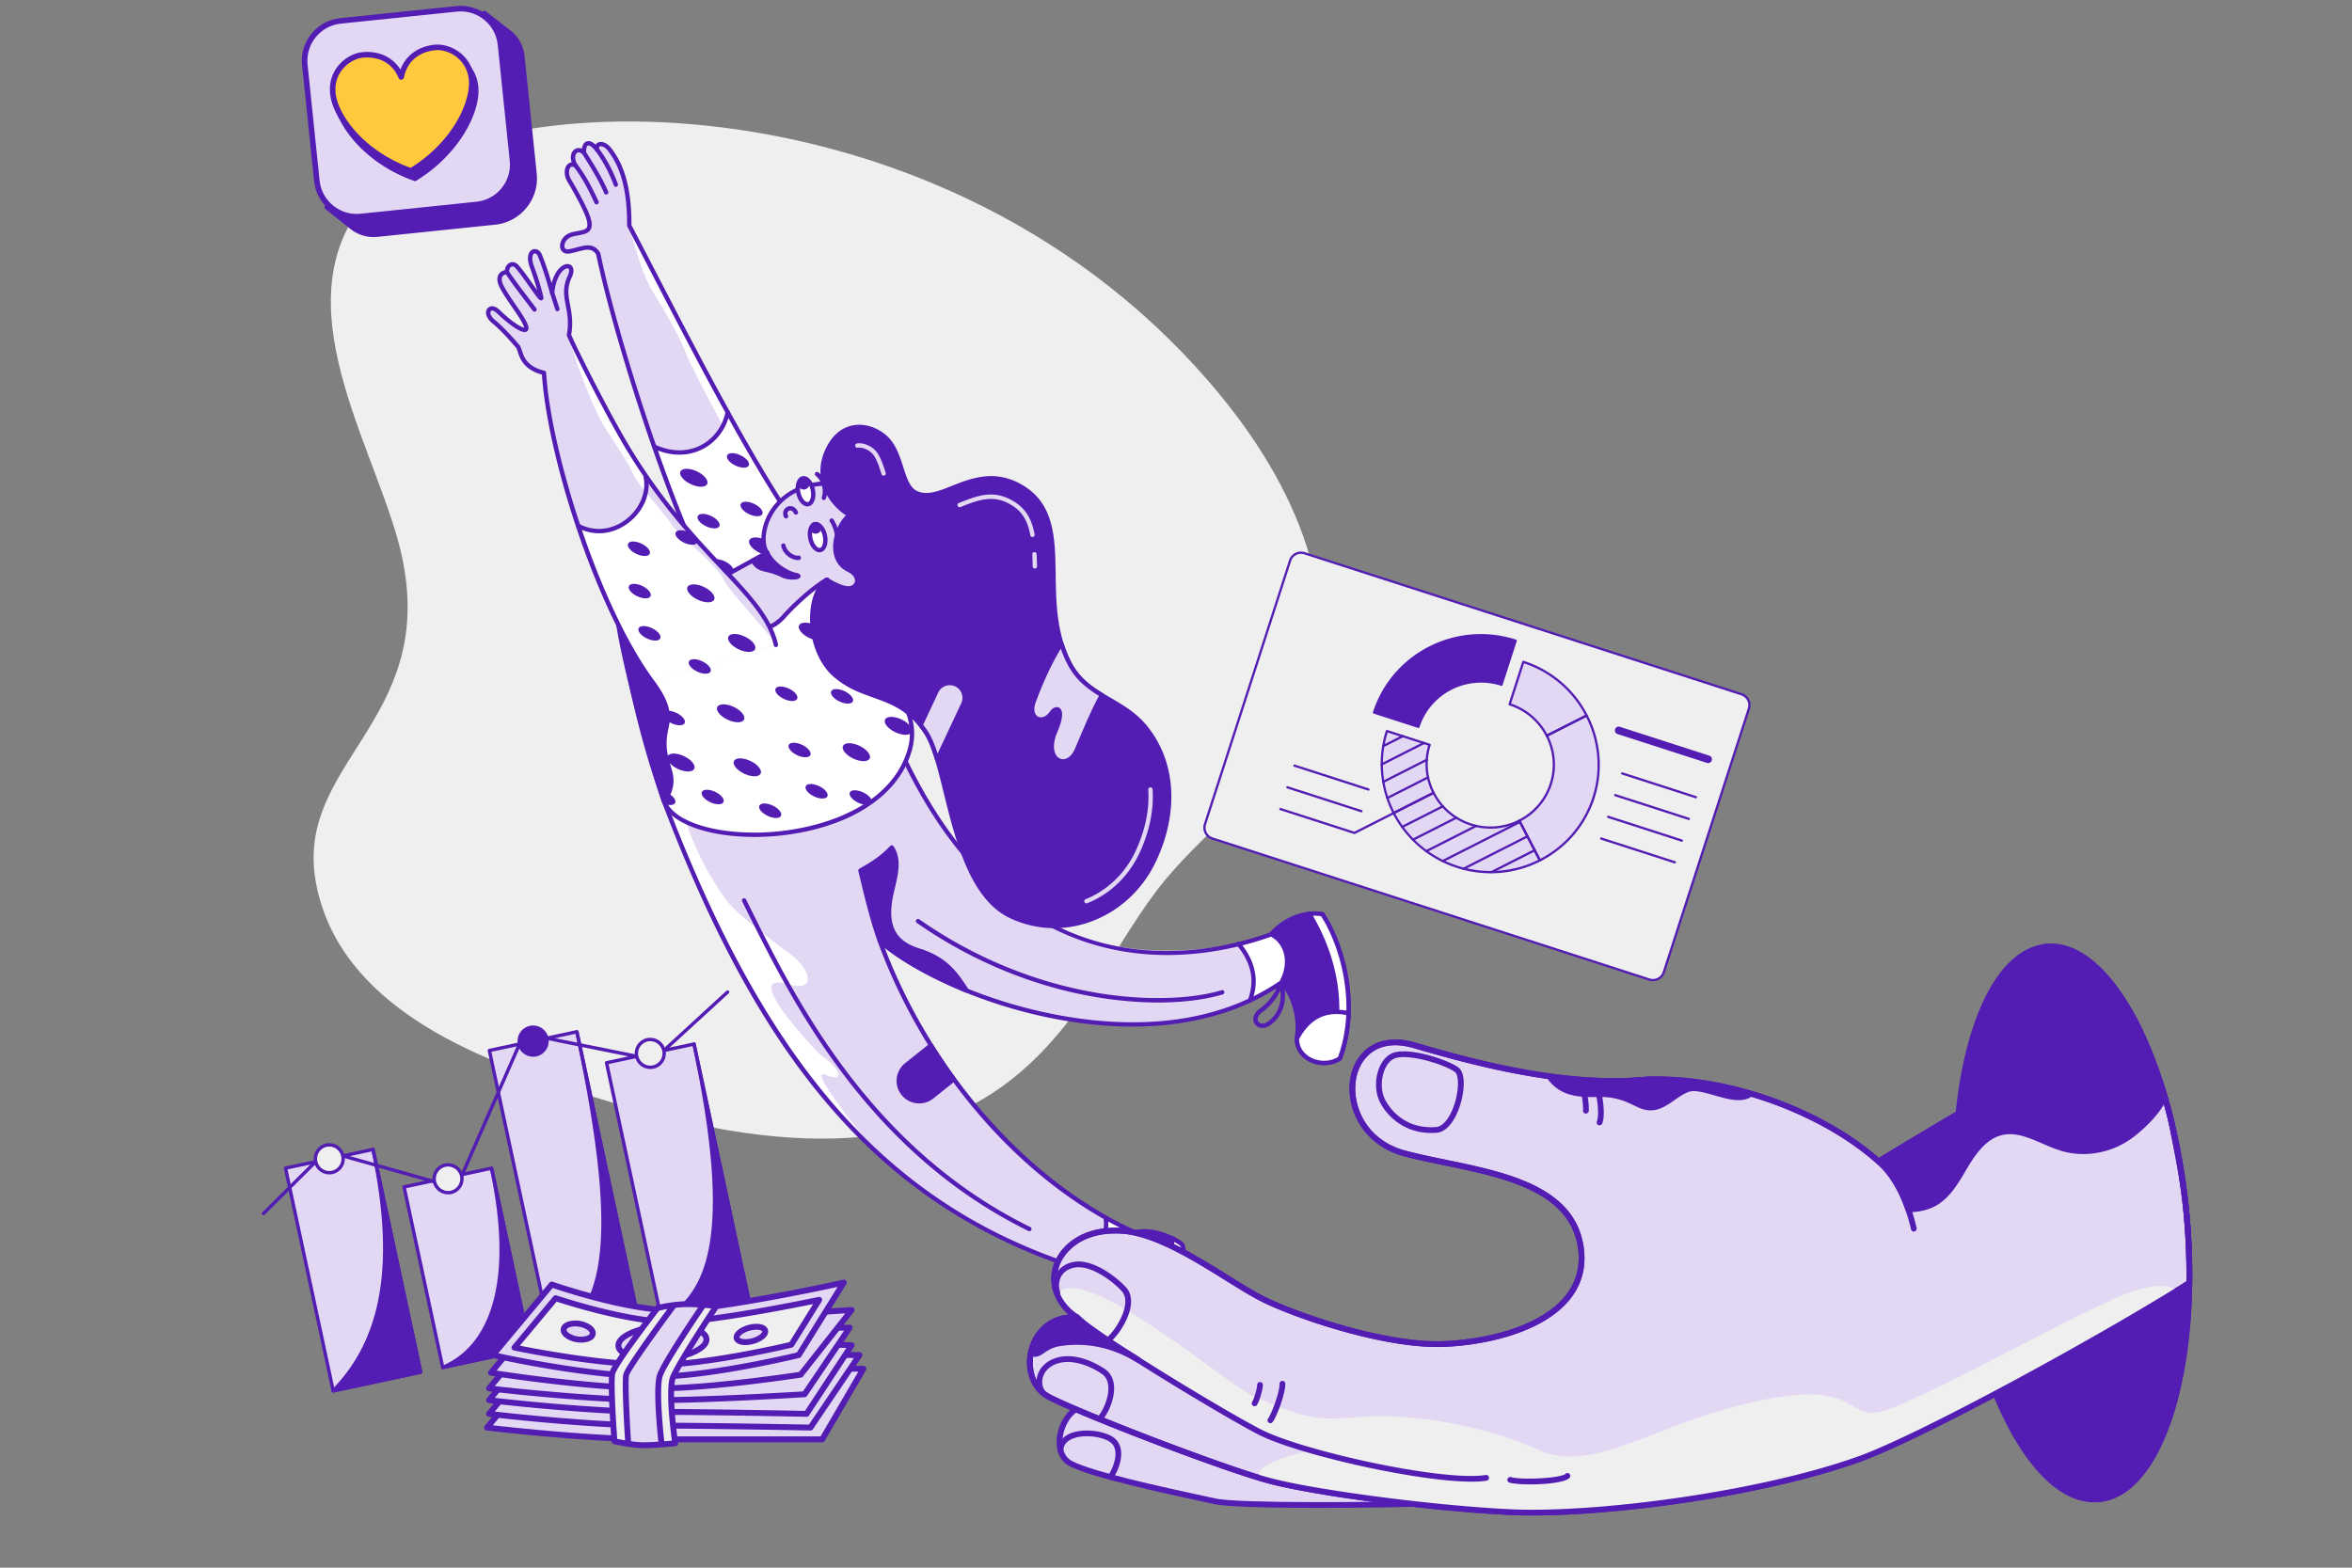 <svg xmlns="http://www.w3.org/2000/svg" viewBox="0 0 1200 800" width="1200" height="800"><rect x="0" y="0" width="1200" height="800" fill="#808080" stroke="none"/><g transform="translate(160.0 62.0) rotate(0.0 257.0 259.5) scale(0.654 0.654)"><svg width="785.406" height="793.675" viewBox="0 0 785.406 793.675"><path d="M69.484 342.101C53.425 262.774-24.144 150.59 35.928 68.02 110.504-34.488 494.777-47.052 708.546 215.028c61.897 75.886 102.706 173.269 57.907 259.906-23.703 45.84-68.444 76.508-101.535 116.109-77.898 93.223-109.341 289.588-478.136 159.342-56.56-19.975-166.634-58.81-184.888-156.011-17.538-93.385 93.205-125.738 67.59-252.272z" fill="#EFEFEF"/></svg></g><g transform="translate(154.0 3.0) rotate(0.0 60.0 59.0) scale(0.706 0.706)"><svg width="169.927" height="167.111" viewBox="0 0 169.927 167.111"><path d="m167.756 121.406-8.813-85.05a24.88 24.88 0 0 0-8.041-15.902l.002-.002-.022-.017a25.22 25.22 0 0 0-3.002-2.338L131.853 5.615l-7.466 9.205-84.561 8.762c-13.725 1.422-23.698 13.7-22.276 27.425l8.778 84.719-7.894 9.733 17.26 13.67c.49.418.992.819 1.513 1.198l.03.023.001-.002a24.888 24.888 0 0 0 17.238 4.627l85.05-8.812c17.393-1.802 30.032-17.363 28.23-34.757z" fill="#531CB3"/><path d="M51.89 167.109a26.926 26.926 0 0 1-15.746-5.083 26.052 26.052 0 0 1-1.748-1.375l-17.204-13.624a2.003 2.003 0 0 1-.311-2.828l7.373-9.091-8.693-83.896c-.743-7.169 1.351-14.198 5.895-19.793C26 25.823 32.451 22.333 39.62 21.591l83.736-8.677 6.944-8.561a2 2 0 0 1 2.782-.318l15.969 12.437a27.306 27.306 0 0 1 3.204 2.507 26.935 26.935 0 0 1 8.678 17.17l8.812 85.05c1.913 18.463-11.551 35.04-30.014 36.953l-85.05 8.812c-.931.097-1.863.145-2.791.145zm-13.519-8.408.041.029a22.957 22.957 0 0 0 15.858 4.256l85.05-8.812c16.269-1.687 28.133-16.294 26.448-32.562l-8.812-85.05a22.948 22.948 0 0 0-7.397-14.629l-.024-.022a23.193 23.193 0 0 0-2.758-2.146 2.572 2.572 0 0 1-.124-.089L132.171 8.398l-6.231 7.682a1.997 1.997 0 0 1-1.347.729l-84.561 8.762c-6.106.633-11.601 3.605-15.471 8.371s-5.654 10.753-5.021 16.859l8.778 84.719a1.997 1.997 0 0 1-.436 1.466l-6.62 8.162 15.674 12.414c.532.452.984.811 1.435 1.139z" fill="#531CB3"/><path d="m126.434 143.55-83.825 8.686c-15.897 1.647-30.12-9.905-31.767-25.802L2.156 42.609c-1.647-15.897 9.905-30.12 25.802-31.767l83.825-8.686c15.897-1.647 30.12 9.905 31.767 25.802l8.686 83.825c1.647 15.898-9.905 30.12-25.802 31.767z" fill="#E2D8F4"/><g fill="#531CB3"><path d="M39.568 154.393c-7.074.001-13.88-2.405-19.447-6.927-6.415-5.21-10.417-12.606-11.268-20.826L.167 42.815C-1.591 25.846 10.784 10.611 27.752 8.852L111.577.167c8.22-.848 16.28 1.548 22.694 6.759 6.415 5.21 10.417 12.606 11.268 20.826l8.686 83.824c1.758 16.969-10.616 32.204-27.585 33.963l-83.825 8.686c-1.086.113-2.17.168-3.247.168zM114.817 4c-.938 0-1.881.049-2.827.146l-83.825 8.685C13.389 14.362 2.615 27.628 4.146 42.403l8.686 83.825c.742 7.157 4.226 13.597 9.812 18.134 5.585 4.536 12.602 6.624 19.76 5.885l83.825-8.686c14.775-1.531 25.55-14.797 24.019-29.572l-8.686-83.824c-.742-7.157-4.226-13.598-9.812-18.134C126.903 6.094 120.976 4 114.817 4zm11.617 139.55h.01z"/><path d="M125.509 58.388c-1.772-17.105-16.898-24.038-26.59-23.034-10.635 1.102-21.457 7.222-24.228 21.319-5.603-13.229-17.449-17-28.084-15.898-9.693 1.004-23.075 10.891-21.303 27.996 1.77 17.079 22.043 43.588 56.35 55.8l.007.071.068-.043.075.028-.007-.071c31.074-18.986 45.482-49.089 43.712-66.168z"/><path d="M81.661 126.641a1.99 1.99 0 0 1-1.128-.349c-20.033-7.225-33.191-18.347-40.72-26.434-9.51-10.216-15.524-21.472-16.499-30.882-1.084-10.463 3.136-17.516 6.867-21.592 4.382-4.786 10.446-8.001 16.22-8.599 11.883-1.224 21.918 3.394 27.735 12.528 3.821-10.132 12.695-16.718 24.577-17.949 10.871-1.126 26.927 6.872 28.786 24.817 1.948 18.798-14.113 49.283-44.365 67.899a2.143 2.143 0 0 1-.931.485c-.178.051-.36.076-.542.076zm-31.672-84.04c-1.217 0-2.295.071-3.177.163-4.756.492-9.999 3.298-13.682 7.321-3.177 3.47-6.769 9.493-5.838 18.479 1.531 14.772 19.356 41.107 54.207 53.823 31.503-19.591 43.55-49.021 42.02-63.794-1.591-15.351-15.189-22.201-24.395-21.251-5.707.592-19.323 3.697-22.471 19.716a2 2 0 0 1-3.804.395c-5.384-12.711-16.198-14.852-22.86-14.852z"/></g><path d="M122.65 53.096c-1.772-17.105-16.898-24.038-26.59-23.034-10.635 1.102-21.457 7.222-24.228 21.319-5.603-13.229-17.449-17-28.084-15.898-9.693 1.004-23.075 10.891-21.303 27.996 1.77 17.079 22.043 43.588 56.35 55.8l.007.071.068-.043.075.028-.007-.071c31.074-18.986 45.481-49.088 43.712-66.168z" fill="#FFC83D"/><path d="M78.802 121.349a1.99 1.99 0 0 1-1.124-.347c-20.033-7.226-33.194-18.349-40.723-26.436-9.51-10.216-15.524-21.472-16.499-30.882-1.084-10.464 3.135-17.518 6.866-21.593 4.382-4.786 10.446-8.001 16.22-8.599 11.883-1.228 21.918 3.394 27.735 12.528 3.821-10.132 12.695-16.718 24.577-17.949 10.873-1.136 26.927 6.871 28.786 24.817 1.948 18.799-14.112 49.285-44.367 67.901a2.124 2.124 0 0 1-.93.483 1.887 1.887 0 0 1-.541.077zM47.13 37.309c-1.217 0-2.295.071-3.177.163-4.756.492-9.999 3.298-13.682 7.321-3.177 3.47-6.769 9.493-5.838 18.479 1.531 14.771 19.356 41.107 54.207 53.824 31.503-19.592 43.55-49.022 42.02-63.795-1.591-15.351-15.188-22.2-24.395-21.251-5.708.592-19.323 3.697-22.471 19.716a2 2 0 0 1-3.804.395C64.606 39.45 53.792 37.309 47.13 37.309z" fill="#531CB3"/></svg></g><g transform="translate(214.0 112.0) rotate(115.128 231.0 280.0) scale(0.555 0.555)"><svg width="832.871" height="1008.246" viewBox="0 0 832.871 1008.246"><path d="M336.456 694.093c-14.71 26.62-56.2 72-102.82 117.47-48.87 47.66-103.38 95.41-138.62 121.75-6.84 10.05 3.25 16.17 9.44 25.4 5.23 7.8-8.21 12.44-15.26 4.06-6.84-8.14-9.04-16.74-19.37-7.89-6.48 5.55-18.48 22.21-24.48 31.14-5.35 7.96-15.84 8.64-14.94.54-6.18 9.72-16.98 7.32-14.04-1.8-8.82 4.5-12.78.48-7.74-9.6-5.04 3.6-9.12-2.64-4.8-10.8 7.01-13.24 19.56-29.17 55.56-45.84 36.66-48.16 79.11-102.55 116.99-154.8 5.3-7.31 10.51-14.59 15.61-21.79 22.68-32.09 43.02-62.88 58.51-90.36 37.18 2.74 65.61 14.74 85.96 42.52z" fill="#E2D8F4"/><path d="M196.366 753.533c-6.66 8.61-44.22 59.48-54.4 69.66-10.17 10.17-28.95 37.96-37.17 50.48s-23.87 27-45.41 44.85c36.66-48.16 79.11-102.55 116.99-154.8 5.3-7.31 10.51-14.59 15.61-21.79 4.14 4.67 6.42 8.96 4.38 11.6z" fill="#fff"/><path d="M336.454 694.09c-14.71 26.62-56.2 72-102.82 117.47h-.01c0-35.3-28.62-54.6-57.25-47.84 28.91-39.88 55.15-78.5 74.12-112.15 37.18 2.74 65.61 14.74 85.96 42.52z" fill="#fff"/><path d="M21.036 994.816c-1.204 0-2.331-.244-3.315-.706-1.915-.899-3.73-2.955-3.848-6.143-4.451 1.406-6.763.112-7.824-.941-1.377-1.366-2.457-3.968-.853-8.855a5.128 5.128 0 0 1-2.858-1.265c-2.442-2.136-3.573-7.265-.284-13.478 6.689-12.634 19.104-29.324 56.036-46.51 9.324-12.247 18.85-24.673 28.929-37.82 58.293-76.039 124.364-162.224 161.735-228.513a1.993 1.993 0 0 1 1.889-1.012c40.158 2.959 67.938 16.729 87.423 43.335a2 2 0 0 1 .137 2.149c-18.498 33.472-74.696 90.314-106.548 121.217-47.319 45.909-100.327 92.352-135.164 118.428-3.853 5.91-.908 9.922 4.578 16.433 1.708 2.027 3.474 4.123 5.041 6.458 2.381 3.549 1.917 7.349-1.184 9.681-4.309 3.242-12.273 2.722-17.261-3.217-1.37-1.63-2.57-3.292-3.629-4.759-2.37-3.283-4.242-5.875-6.383-6.131-1.599-.187-3.8.898-6.531 3.236-6.468 5.541-18.606 22.528-24.121 30.736-3.645 5.425-10.031 8.38-14.539 6.73-1.435-.526-2.531-1.466-3.229-2.713-2.641 2.523-5.598 3.66-8.197 3.66zm-4.675-12.052a2 2 0 0 1 1.903 2.614c-.813 2.522-.392 4.385 1.156 5.112 1.955.918 6.131-.025 9.292-4.999a2 2 0 0 1 3.676 1.294c-.299 2.688 1.017 3.17 1.449 3.329 2.133.785 6.744-.591 9.843-5.205 5.62-8.365 18.043-25.723 24.839-31.544 3.718-3.184 6.775-4.505 9.606-4.17 3.884.462 6.326 3.845 9.153 7.761 1.069 1.48 2.174 3.011 3.449 4.528 3.656 4.354 9.333 4.443 11.794 2.593 1.377-1.036 1.467-2.467.267-4.255-1.445-2.154-3.14-4.165-4.779-6.109-5.248-6.228-10.675-12.668-4.646-21.531a2.01 2.01 0 0 1 .457-.477c69.501-51.953 209.566-183.626 240.254-237.465-18.499-24.639-44.767-37.564-82.463-40.581-37.617 66.383-103.369 152.152-161.417 227.874-10.185 13.285-19.805 25.834-29.221 38.203a2 2 0 0 1-.751.604c-36.197 16.757-48.21 32.83-54.633 44.961-2.28 4.307-1.734 7.619-.618 8.596.737.644 1.76.161 2.488-.359a2 2 0 0 1 2.952 2.522c-2.549 5.098-2.171 7.508-1.545 8.128.714.709 3.029.612 6.587-1.204.288-.146.599-.218.909-.218z" fill="#531CB3"/><path d="M8.619 977.165a2 2 0 0 1-1.767-2.934c5.507-10.435 13.643-21.351 22.321-29.947a2.002 2.002 0 0 1 2.829.013 2.002 2.002 0 0 1-.013 2.829c-8.401 8.322-16.274 18.882-21.599 28.973a2.002 2.002 0 0 1-1.771 1.067zm7.74 9.6a2 2 0 0 1-1.689-3.069c7.231-11.434 15.694-24.46 24.626-34.352a2.001 2.001 0 0 1 2.969 2.681c-8.721 9.657-17.072 22.515-24.214 33.809a1.999 1.999 0 0 1-1.692.932zm14.041 1.799a2 2 0 0 1-1.774-2.921c4.991-9.638 11.952-19.523 22.57-32.053a2 2 0 1 1 3.052 2.586c-10.416 12.291-17.223 21.947-22.07 31.307a1.999 1.999 0 0 1-1.777 1.081zm203.227-175a2 2 0 0 1-2-2c0-15.844-6.013-29.329-16.931-37.969-10.434-8.258-24.235-11.147-37.862-7.932a2 2 0 1 1-.919-3.893c14.824-3.5 29.865-.333 41.264 8.688 11.897 9.416 18.449 24.014 18.449 41.106a2 2 0 0 1-2 2z" fill="#531CB3"/><ellipse cx="244.104" cy="766.35" fill="#531CB3" rx="6.522" ry="13.565"/><ellipse cx="274.365" cy="682.219" fill="#531CB3" rx="6.522" ry="13.565"/><ellipse cx="306.852" cy="707.944" fill="#531CB3" rx="5.282" ry="10.986"/><ellipse cx="274.438" cy="737.132" fill="#531CB3" rx="5.282" ry="10.986"/><ellipse cx="212.417" cy="736.38" fill="#531CB3" rx="5.282" ry="10.986"/><ellipse cx="247.561" cy="706.119" fill="#531CB3" rx="5.282" ry="10.986"/><path d="M475.514 45.43c-.97.46-2.01.85-3.11 1.18-16.82 5.09-33.65 21.13-37.56 33.65-11.74 10.57-22.7 25.439-36 27.39-10.88-3.11-24.23-10.91-31.99-23.79a44.365 44.365 0 0 1-4.79-11.03c12.71-20.91 39.09-46.3 72.26-60.41 12.77-5.45 26.55-9.22 40.95-10.42 3.06 1.91 5.6 4.41 7.59 7.26 8.22 11.83 6.8 29.71-7.35 36.17z" fill="#531CB3"/><path d="M398.843 109.65c-.186 0-.371-.026-.55-.077-13.83-3.953-26.224-13.18-33.153-24.681a46.387 46.387 0 0 1-5.002-11.521 2 2 0 0 1 .216-1.58c11.375-18.715 37.369-45.976 73.186-61.212C447.276 4.718 461.261 1.16 475.108.007c.426-.037.859.068 1.225.297 3.195 1.994 5.944 4.623 8.171 7.812 4.991 7.183 6.659 16.25 4.463 24.257-1.841 6.714-6.319 11.995-12.609 14.871a24.193 24.193 0 0 1-3.38 1.282c-17.003 5.146-32.74 21.169-36.226 32.331-.107.343-.304.65-.571.89-2.89 2.602-5.801 5.538-8.617 8.377-8.748 8.822-17.792 17.945-28.432 19.505a2.01 2.01 0 0 1-.29.021zm-34.611-36.529a42.455 42.455 0 0 0 4.332 9.701c9.258 15.367 25.111 21.206 30.41 22.782 9.156-1.56 17.591-10.067 25.751-18.297 2.727-2.75 5.542-5.589 8.381-8.172 4.616-13.764 22.187-29.438 38.719-34.44a20.05 20.05 0 0 0 2.832-1.073l.026-.012c6.665-3.043 9.349-8.366 10.426-12.296 1.858-6.775.368-14.788-3.888-20.913-1.784-2.555-3.954-4.69-6.456-6.35-13.199 1.176-26.537 4.609-39.657 10.208-34.47 14.663-59.578 40.682-70.876 58.862z" fill="#531CB3"/><path d="M482.864 9.26c-60.75 8.92-95.55 44.33-116.01 74.6a44.365 44.365 0 0 1-4.79-11.03c17.61-28.96 61.43-66.52 113.21-70.83 3.06 1.91 5.6 4.41 7.59 7.26z" fill="#fff"/><path d="M366.854 85.86h-.049a2.002 2.002 0 0 1-1.661-.963 46.431 46.431 0 0 1-5.005-11.526 2 2 0 0 1 .216-1.58c9.752-16.037 25.922-32.536 44.364-45.266C426.984 11.157 451.324 1.987 475.108.007c.43-.037.859.068 1.225.297 3.195 1.994 5.944 4.623 8.171 7.812a2.002 2.002 0 0 1-1.349 3.124c-47.736 7.009-86.308 31.819-114.643 73.741-.373.551-.994.88-1.657.88zm-2.622-12.738a42.504 42.504 0 0 0 2.798 6.948c28.125-40.288 65.82-64.578 112.123-72.254a23.674 23.674 0 0 0-4.388-3.764c-52.629 4.681-94.64 43.511-110.533 69.07z" fill="#531CB3"/><path d="M475.514 45.43c-28.88-1.46-37.9-18.66-41.19-33.01 12.77-5.45 26.55-9.22 40.95-10.42 3.06 1.91 5.6 4.41 7.59 7.26 8.22 11.83 6.8 29.71-7.35 36.17z" fill="#fff"/><path d="M475.513 47.43c-.034 0-.067 0-.101-.002-23.574-1.192-38.054-12.82-43.038-34.561a2.001 2.001 0 0 1 1.164-2.287c13.738-5.862 27.723-9.42 41.57-10.573.426-.037.859.068 1.225.297 3.195 1.994 5.944 4.623 8.171 7.812 4.991 7.183 6.659 16.25 4.463 24.257-1.842 6.719-6.325 12.002-12.623 14.877a2.002 2.002 0 0 1-.831.181zM436.67 13.603c4.877 18.843 17.473 28.601 38.448 29.802 6.347-3.073 8.937-8.249 9.991-12.092 1.858-6.775.368-14.788-3.888-20.913-1.784-2.555-3.954-4.69-6.456-6.35-12.676 1.129-25.479 4.34-38.095 9.552zm35.665 76.582c-2.139 0-4.451-.639-6.76-1.909-9.504-5.228-19.208-7.142-30.535-6.025a2 2 0 0 1-1.411-3.579c13.854-10.592 27.331-12.767 40.059-6.462 4.46 2.209 7.125 5.651 7.313 9.441.145 2.938-1.256 5.622-3.748 7.179-1.448.905-3.122 1.355-4.917 1.355zm-30.499-12.24c9.199.107 17.494 2.331 25.667 6.826 2.939 1.617 5.721 1.86 7.629.667a3.953 3.953 0 0 0 1.873-3.59c-.114-2.3-1.97-4.507-5.093-6.054-9.51-4.711-19.602-3.983-30.076 2.151zM829.924 95.51c-4.49 13.21-23.88 18.08-33.52 14.1-2.83-1.17-5.65-2.25-8.47-3.22-15.09-5.25-29.74-7.51-41.61-4.21-14.87 5.47-36 6.26-46.18 2.34-12.06-14.084-10.11-40.55-8.21-44.17 15.25-15.26 77.74-23.37 115.28-1.18 3.86 2.28 7.46 4.88 10.72 7.83 12.2 11.05 14.6 20.85 11.99 28.51z" fill="#531CB3"/><path d="M804.152 112.951c-3.144 0-6.084-.49-8.512-1.492a145.56 145.56 0 0 0-8.357-3.177c-16.303-5.672-29.875-7.082-40.348-4.196-14.868 5.445-36.603 6.5-47.511 2.301a1.996 1.996 0 0 1-.8-.566c-12.465-14.557-10.84-41.869-8.462-46.4.094-.178.214-.342.356-.484 8.054-8.059 27.912-14.032 50.592-15.217 25.631-1.342 50.094 3.665 67.121 13.729 4.065 2.401 7.781 5.116 11.044 8.069 14.513 13.145 14.831 23.916 12.542 30.637-1.965 5.781-6.745 10.642-13.461 13.688-4.518 2.049-9.581 3.109-14.204 3.109zm-45.629-14.315c8.778 0 18.837 1.959 30.068 5.866 2.758.948 5.566 2.016 8.577 3.26 4.959 2.048 12.994 1.406 19.536-1.562 5.698-2.585 9.721-6.609 11.326-11.333 2.729-8.011-1.227-17.134-11.439-26.384-3.063-2.772-6.561-5.326-10.395-7.59-37.589-22.219-98.154-13.224-112.597.626-1.403 3.684-3.165 28.063 7.736 41.311 10.163 3.636 30.651 2.493 44.297-2.526a2.15 2.15 0 0 1 .155-.05c3.881-1.079 8.132-1.618 12.735-1.618z" fill="#531CB3"/><path d="M829.924 95.51c-33.15-48.37-101.389-44.192-139.399-24.012.122-3.321.309-7.066 1.409-11.148 16.82-16.83 91.1-24.96 126 6.65 12.2 11.05 14.6 20.85 11.99 28.51z" fill="#fff"/><path d="M829.923 97.51a2.001 2.001 0 0 1-1.649-.869C795.362 48.618 727.18 54.302 691.463 73.265a2 2 0 0 1-2.937-1.84c.131-3.582.353-7.427 1.476-11.595.091-.338.269-.646.517-.894 9.034-9.039 32.189-15.238 57.62-15.426 29.555-.224 55.454 7.803 71.138 22.007 14.513 13.146 14.83 23.917 12.54 30.638a2 2 0 0 1-1.894 1.355zM750.37 55.251c3.997 0 7.962.183 11.867.556 19.981 1.909 47.325 9.568 66.612 34.808.355-6.919-3.811-14.482-12.258-22.133-14.747-13.356-39.22-20.977-67.274-20.977-.383 0-.764.001-1.149.004-23.706.175-45.933 5.864-54.44 13.885-.588 2.339-.871 4.56-1.03 6.751 17-8.316 37.691-12.895 57.672-12.895z" fill="#531CB3"/><path d="M829.924 95.51c-4.49 13.21-23.88 18.08-33.52 14.1-2.83-1.17-5.65-2.25-8.47-3.22-3.61-13.68-5.11-33.84 19.28-47.22 3.86 2.28 7.46 4.88 10.72 7.83 12.2 11.05 14.6 20.85 11.99 28.51z" fill="#fff"/><path d="M804.152 112.951c-3.144 0-6.084-.49-8.512-1.492a145.56 145.56 0 0 0-8.357-3.177 1.999 1.999 0 0 1-1.283-1.381c-5.871-22.243.943-38.892 20.251-49.484a1.999 1.999 0 0 1 1.979.031c4.065 2.401 7.782 5.116 11.045 8.069 14.513 13.145 14.831 23.916 12.542 30.637-1.965 5.781-6.745 10.642-13.461 13.688-4.518 2.049-9.581 3.109-14.204 3.109zm-14.547-8.096c2.437.86 4.921 1.815 7.563 2.907 4.959 2.048 12.994 1.406 19.536-1.562 5.698-2.585 9.721-6.609 11.326-11.333 2.729-8.011-1.227-17.134-11.439-26.384-2.8-2.534-5.962-4.885-9.413-7-16.672 9.564-22.428 23.77-17.573 43.372zm-23.636 39.698a7.994 7.994 0 0 1-3.71-.923c-3.318-1.732-5.3-5.505-5.436-10.35-.238-8.442-1.378-18.398-11.964-29.74a2 2 0 0 1 2.245-3.205c18.372 7.818 26.65 17.33 27.681 31.805.353 4.965-1.264 9.006-4.438 11.087a7.964 7.964 0 0 1-4.378 1.326zm-12.607-36.757c6.063 9.075 7.238 17.507 7.459 25.372.095 3.354 1.293 5.875 3.289 6.917a3.953 3.953 0 0 0 4.044-.203c1.926-1.263 2.889-3.981 2.641-7.458-.765-10.746-5.944-18.245-17.433-24.628z" fill="#531CB3"/><path d="M778.509 133.475a8.486 8.486 0 0 1-1.699-.171c-3.562-.727-6.224-3.633-7.306-7.975-2.123-8.524-9.296-14.901-23.984-21.322a2 2 0 0 1 .802-3.833c20.461 0 33.895 5.892 39.927 17.513 2.258 4.35 2.126 8.735-.362 12.032-1.797 2.381-4.566 3.755-7.377 3.755zm-22.559-28.788c10.123 5.692 15.483 11.838 17.436 19.675.704 2.827 2.204 4.61 4.223 5.022 1.825.371 3.867-.461 5.085-2.074 1.522-2.017 1.524-4.852.004-7.779-4.327-8.336-13.306-13.31-26.748-14.844z" fill="#531CB3"/><path d="M733.416 352.753c-33.89 106.56-105.04 205.58-208.74 312.53 0 0-.8-5.71-3.33-15.23-8.91-33.68-39.41-115.07-132.46-160.22 140.19-164.07 82.07-287.61 30.09-358.48-6.78-9.25-13.63-17.2-20.13-23.7 0-14.87 14.09-28.69 36-27.39 9.72 5.69 18.78 12.12 27.24 19.18 103.26 86.22 115.1 266.33 94.85 331.43 25.37-25.59 47.88-53.75 67.09-83.46a513.94 513.94 0 0 0 19.31-32.36c31.91-58.19 51.47-120.61 55.88-180.27.76-10.18 1.07-20.28.93-30.26 9-9 28.76-11.34 46.18-2.34 2.11 11.13 3.86 22.19 5.25 33.18 9.95 78.23 3.49 149.35-18.16 217.39z" fill="#E2D8F4"/><path d="M733.416 352.753c-33.89 106.56-105.04 205.58-208.74 312.53 0 0-.8-5.71-3.33-15.23 30.01-26.18 49.21-52.82 61.61-75.56 7.27-13.34 15.28-50.32 19.97-74 4.7-23.68 21.76-38.55 26.45-8.84 4.7 29.71 23.64-5.24 31.99-23.5 4.36-9.55 13.66-29.94 14.43-35.48 2.26-16.18 12.96-30.52 13.74-9.39.69 18.67 30.91-42.09 43.88-70.53zm18.158-217.393c-14.39-9.97-39.69-9.71-52.35-.57l-.01-.01c.76-10.18 1.07-20.28.93-30.26 9-9 28.76-11.34 46.18-2.34 2.11 11.13 3.86 22.19 5.25 33.18zm-289.49-35.92c-24.68 1.96-36.37 18.39-42.63 31.69l-.48.22c-6.78-9.25-13.63-17.2-20.13-23.7 0-14.87 14.09-28.69 36-27.39 9.72 5.689 18.78 12.12 27.24 19.18z" fill="#fff"/><path d="M524.669 667.279a2 2 0 0 1-1.98-1.723c-.041-.292-4.313-29.584-23.004-65.506-17.222-33.099-50.576-78.778-111.671-108.423a1.997 1.997 0 0 1-.647-3.098c161.986-189.583 61-328.524 10.063-379.46a2 2 0 0 1-.586-1.414c0-7.415 3.171-14.486 8.928-19.911 7.219-6.802 17.59-10.167 29.19-9.477.314.019.62.112.892.271 30.272 17.72 56.176 43.709 76.994 77.245 17.98 28.966 31.885 62.969 41.329 101.066 16.709 67.407 15.328 131.647 6.733 167.086 86.335-89.823 138.769-211.515 137.239-319.381a2.004 2.004 0 0 1 .586-1.443c9.002-9.003 29.608-12.479 48.506-2.71.546.282.932.8 1.046 1.404 10.186 53.669 12.725 103.725 7.763 153.029-4.84 48.101-16.695 94.146-36.242 140.766-35.93 85.696-97.48 171.832-193.702 271.074a1.999 1.999 0 0 1-1.436.608zM392.075 489.166c60.67 30.177 93.953 75.921 111.233 109.183 14.96 28.797 20.817 53.453 22.644 62.728 192.176-199.111 255.587-360.964 218.587-557.561-16.605-8.186-34.236-5.57-42.38 1.852.626 54.344-12.215 113.164-37.157 170.174-25.186 57.568-62.065 111.767-106.651 156.737a2 2 0 0 1-3.33-2.002c10.193-32.762 13.061-100.708-4.727-172.468-14.212-57.332-45.875-134.274-116.044-175.576-10.3-.511-19.424 2.474-25.735 8.421-4.734 4.461-7.433 10.182-7.656 16.188 23.813 23.962 64.647 73.923 75.542 143.164 12.286 78.083-16.086 158.539-84.326 239.16z" fill="#531CB3"/><path d="M556.93 430.871c-16.239 16.239-42.652 36.783-50.87 43.435-12.13-8.609-20.5-13.523-31.457-17.045 9.109-14.912 29.543-14.513 46.326-19.738 20.739-6.457 32.277-18.303 28.957-42.652-3.522-25.826 4.304-39.522 14.631-55.943.646 19.555 1.412 60.639-7.588 91.943z" fill="#531CB3"/><path d="M506.061 476.306a1.99 1.99 0 0 1-1.157-.369c-11.42-8.104-19.729-13.177-30.912-16.772a2.002 2.002 0 0 1-1.095-2.947c7.142-11.691 20.677-14.537 33.767-17.289 4.576-.962 9.307-1.957 13.671-3.315 21.952-6.834 30.455-19.316 27.57-40.472-3.498-25.655 3.636-39.335 14.92-57.278a2 2 0 0 1 3.692.999c.483 14.619 1.954 59.105-7.665 92.562a2.011 2.011 0 0 1-.508.862c-13.997 13.997-35.127 30.868-46.479 39.932-1.831 1.462-3.374 2.694-4.546 3.643a2 2 0 0 1-1.258.446zm-28.313-20.093c10.01 3.553 18.184 8.516 28.233 15.588.971-.78 2.109-1.688 3.388-2.709 11.191-8.936 31.939-25.502 45.78-39.27 8.13-28.706 8.039-65.721 7.57-84.157-8.736 14.616-13.793 27.358-10.852 48.936 3.158 23.158-6.484 37.404-30.343 44.832-4.545 1.415-9.371 2.429-14.038 3.411-11.899 2.502-23.187 4.875-29.739 13.369z" fill="#531CB3"/><path d="M525.628 408.617a2 2 0 0 1-1.973-2.343c10.076-58.024 7.62-117.773-7.103-172.788-11.535-43.107-30.937-82.921-51.899-106.505a1.999 1.999 0 1 1 2.989-2.657c21.676 24.385 40.911 63.796 52.774 108.128 14.871 55.572 17.354 115.915 7.18 174.506a2 2 0 0 1-1.968 1.658zM576.32 561.48a2 2 0 0 1-1.568-3.24c2.126-2.692 4.316-5.454 6.562-8.286 56.918-71.79 152.181-191.944 155.182-356.25.02-1.104.9-2 2.036-1.963a2 2 0 0 1 1.963 2.036c-3.025 165.657-98.814 286.475-156.046 358.662a5689.625 5689.625 0 0 0-6.558 8.281c-.395.5-.98.76-1.571.76zM419.45 133.133a2 2 0 0 1-1.808-2.852c9.511-20.21 24.409-31.258 44.28-32.835a2 2 0 0 1 .317 3.987c-18.594 1.476-31.998 11.47-40.978 30.551a2 2 0 0 1-1.811 1.149zm332.133 4.234c-.393 0-.79-.115-1.137-.356-13.342-9.245-37.667-9.534-50.054-.596a2 2 0 0 1-2.34-3.243c13.813-9.968 39.872-9.704 54.673.551a2 2 0 0 1-1.141 3.644z" fill="#531CB3"/><path d="M674.986 351.613c-3.27 6.63-9.93 10.47-16.86 10.47-2.79 0-5.63-.62-8.3-1.94l-25.8-12.73a513.94 513.94 0 0 0 19.31-32.36l23.11 11.4c9.3 4.59 13.13 15.85 8.54 25.16z" fill="#531CB3"/><path d="M658.126 364.083c-3.213 0-6.304-.722-9.186-2.147l-25.798-12.729a1.997 1.997 0 0 1-.793-2.88 514.586 514.586 0 0 0 19.235-32.234 2 2 0 0 1 2.639-.833l23.11 11.4c10.277 5.072 14.516 17.56 9.449 27.838-3.524 7.146-10.672 11.586-18.654 11.586zm-31.204-17.471 23.789 11.738a16.6 16.6 0 0 0 7.415 1.733c6.447 0 12.221-3.584 15.067-9.355 4.092-8.3.668-18.385-7.632-22.482l-21.395-10.554a518.276 518.276 0 0 1-17.245 28.919z" fill="#531CB3"/><path d="M527.024 662.61c-.72.96-1.5 1.85-2.35 2.67-2.35 2.27-4.7 4.53-7.06 6.79-42.81 40.93-77.076 66.46-131.466 106.019 0 0-62.404-69.625-123.974-137.965 76.7-108.52 79.63-160.734 137.02-160.734 88.56 0 156.59 145.11 127.83 183.22z" fill="#fff"/><g fill="#531CB3"><path d="M386.149 780.089a1.996 1.996 0 0 1-1.49-.665c-.624-.696-63.107-70.405-123.971-137.961a2 2 0 0 1-.147-2.493c24.853-35.163 41.942-64.399 55.674-87.89 28.68-49.063 43.075-73.69 82.979-73.69 23.299 0 47.248 10.075 69.259 29.137 18.845 16.32 36.132 39.177 48.677 64.361 19.409 38.963 24.027 76.304 11.494 92.922a24.373 24.373 0 0 1-2.562 2.909 2516.896 2516.896 0 0 1-7.065 6.795c-43.36 41.456-78.283 67.36-131.673 106.192a1.996 1.996 0 0 1-1.175.383zm-121.42-140.117A83218.483 83218.483 0 0 1 386.432 775.41c52.436-38.148 87.021-63.885 129.8-104.785 2.357-2.257 4.705-4.515 7.053-6.783a20.31 20.31 0 0 0 2.14-2.432l.004-.005c11.646-15.433 6.873-51.092-11.878-88.734-20.976-42.109-63.512-91.281-114.355-91.281-37.609 0-50.745 22.472-79.526 71.709-13.6 23.266-30.486 52.153-54.938 86.874z"/><ellipse cx="486.191" cy="665.915" rx="6.522" ry="13.565"/><ellipse cx="464.276" cy="608.784" rx="6.522" ry="13.565"/><ellipse cx="425.795" cy="643.741" rx="6.522" ry="13.565"/><ellipse cx="325.887" cy="607.568" rx="6.522" ry="13.565"/><ellipse cx="409.104" cy="523.917" rx="6.522" ry="13.565"/><ellipse cx="370.756" cy="499.219" rx="6.522" ry="13.565"/><ellipse cx="451.887" cy="689.161" rx="5.282" ry="10.986"/><ellipse cx="502.495" cy="626.002" rx="5.282" ry="10.986"/><path d="M527.024 662.61c-.72.96-1.5 1.85-2.35 2.67-2.35 2.27-4.7 4.53-7.06 6.79-.58-1.76-.91-3.88-.91-6.16 0-6.06 2.37-10.98 5.29-10.98 2.36 0 4.36 3.23 5.03 7.68z"/><ellipse cx="491.472" cy="572.784" rx="5.282" ry="10.986"/><ellipse cx="429.452" cy="572.032" rx="5.282" ry="10.986"/><ellipse cx="387.777" cy="604.989" rx="5.282" ry="10.986"/><ellipse cx="368.203" cy="557.654" rx="5.282" ry="10.986"/><ellipse cx="457.168" cy="541.771" rx="5.282" ry="10.986"/><ellipse cx="445.168" cy="502.641" rx="5.282" ry="10.986"/><path d="M429.976 721.483c9-16.435 17.031-26.487 32.474-29.769 21.522-4.575 27.967-14.648 37.564-21.913 9-6.813 19.189-6.302 24.66-4.521-17.155 16.305-95.479 86.098-138.526 112.809 9.35-30.039 34.829-35.476 43.829-56.606z"/><path d="M386.148 780.089a2 2 0 0 1-1.91-2.594c5.425-17.428 16.284-26.981 25.864-35.41 7.34-6.457 14.272-12.556 18.034-21.386.025-.061.054-.12.085-.177 9.255-16.9 17.754-27.352 33.812-30.765 16.08-3.418 23.329-9.877 30.34-16.123 2.147-1.912 4.174-3.719 6.434-5.429 9.171-6.943 20-6.94 26.486-4.828a2.002 2.002 0 0 1 .759 3.351c-17.266 16.409-95.87 86.39-138.849 113.059a2 2 0 0 1-1.055.301zm45.629-57.731c-4.124 9.615-11.366 15.986-19.032 22.73-8.504 7.482-17.265 15.19-22.704 28.145 41.491-27.151 109.846-87.585 130.537-106.849-5.524-.803-12.896.12-19.356 5.01-2.132 1.614-4.102 3.369-6.187 5.227-7.056 6.286-15.052 13.41-32.169 17.048-14.605 3.105-22.204 12.48-31.089 28.689z"/></g><path d="m316.887 704.654-39.13-28.565c-7.696 15.13-61.174 26.609-84.13-29.739-25.688-63.053 53.609-108 87.652-66.326 7.502 9.183 6.848 27-4.304 35.804 12.522 8.707 33.803 17.301 46.467 21.13 41.837 11.217 22.633 67.043-6.554 67.696z" fill="#E2D8F4"/><path d="M316.886 706.654c-.423 0-.836-.134-1.179-.385l-37.397-27.3c-5.336 7.208-18.598 12.037-32.273 11.462-11.199-.468-38.905-5.628-54.264-43.327-14.002-34.368 2.474-63.259 25.014-76.645 10.825-6.429 23.093-9.413 34.532-8.402 12.597 1.113 23.492 6.888 31.508 16.701 4.098 5.016 6.054 12.496 5.234 20.008-.729 6.677-3.479 12.56-7.822 16.843 13.144 8.503 33.063 16.194 43.782 19.435 18.009 4.827 27.5 18.489 25.329 36.526-1.995 16.569-14.956 34.693-32.417 35.083h-.045zm-39.13-32.565c.42 0 .833.132 1.179.385l38.57 28.156c14.986-.789 26.103-16.841 27.872-31.537 1.912-15.882-6.482-27.92-22.455-32.202-11.619-3.513-33.682-12.097-47.091-21.42a2 2 0 0 1-.097-3.212c4.665-3.683 7.631-9.339 8.35-15.927.707-6.469-.922-12.84-4.355-17.043-16.551-20.26-42.512-18.311-60.899-7.39-21.065 12.511-36.456 39.532-23.352 71.697 13.963 34.272 37.775 40.298 50.727 40.84 14.724.612 26.709-5.238 29.769-11.253a2 2 0 0 1 1.782-1.093z" fill="#531CB3"/><path d="M277.756 676.089c8.217-9.652 9.261-25.266 7.435-32.589s5.598 2.313 5.478 10.676c-.261 18.261 6.261 19.826-.606 30.897-5.134-4.289-12.307-8.984-12.307-8.984z" fill="#531CB3"/><path d="M290.064 687.073c-.465 0-.92-.163-1.282-.465-4.982-4.162-12.05-8.8-12.121-8.846a1.997 1.997 0 0 1-.427-2.969c7.418-8.714 8.842-23.491 7.018-30.809-.441-1.767-.674-3.544.591-4.57.721-.585 1.685-.675 2.575-.242 2.478 1.202 6.345 8.57 6.252 15.033-.102 7.106.851 11.578 1.616 15.171 1.168 5.481 2.012 9.441-2.522 16.752a2.003 2.003 0 0 1-1.699.945zm-9.403-11.447c2.079 1.411 5.611 3.871 8.838 6.416 2.411-4.623 1.859-7.213.875-11.833-.807-3.789-1.812-8.505-1.704-16.062.024-1.674-.284-3.363-.745-4.911.281 7.879-1.578 18.542-7.264 26.39zm204.615-344.403c0 49.39-65.93 90.62-101.6 122.52-8.51 7.61-15.29 14.69-19.05 21.22-1.2 2.08-2.27 4.11-3.22 6.1-16.88 35.12 1.74 57.39-8.39 91.46-9.54 32.11-54.49 54.98-76.04 43.3.65-3.13 2.22-19.04-2.94-23.96-5.15-4.93-13.52-1.68-13.7 9.62-.38 23.34-32.67 27.84-46.1 20.61-1.04 18-14.74 43.82-45.46 43.82-33.65 0-39.32-29.54-31.69-46.76 8.07-18.23 32.23-28.45 32.87-43.04 1.13-26.2-47.94-36.59-46.37-81.98 1.96-56.91 70.34-57.58 115.13-98.5 4.55-4.15 8.85-8.72 12.82-13.81 10.12-12.96 12.78-26.27 14.23-39.92 1.68-15.8 1.73-32.06 9.77-48.77 15.83-32.89 52.83-59.22 107.09-59.22 55.96 0 102.65 42 102.65 97.31z" fill="#531CB3"/><path d="M168.776 667.913c-17.903 0-26.868-8.002-31.235-14.715-7.285-11.196-6.396-25.573-2.283-34.855 3.933-8.884 11.542-15.961 18.256-22.206 7.587-7.056 14.139-13.151 14.444-20.112.45-10.419-8.068-18.428-17.931-27.701-13.082-12.299-29.361-27.605-28.439-54.261 1.279-37.131 30.583-51.42 61.607-66.548 18.62-9.08 37.874-18.468 54.173-33.359 4.63-4.223 8.866-8.786 12.592-13.563 9.305-11.916 12.254-24.169 13.818-38.901.29-2.726.536-5.528.774-8.237 1.17-13.3 2.38-27.052 9.182-41.189 18.189-37.791 58.896-60.353 108.892-60.353 27.842 0 54.006 10.104 73.675 28.451 19.975 18.634 30.976 43.798 30.976 70.859 0 40.573-43.451 75.772-78.364 104.056-8.682 7.033-16.883 13.677-23.903 19.955-9.444 8.445-15.37 15.031-18.65 20.727a86.745 86.745 0 0 0-3.148 5.963c-9.069 18.868-7.641 33.726-6.128 49.456 1.231 12.81 2.505 26.056-2.15 41.712-5.245 17.654-21.816 34.521-42.216 42.97-14.228 5.892-27.602 6.446-36.694 1.518a2 2 0 0 1-1.005-2.165c.829-3.995 1.695-18.238-2.362-22.106-1.681-1.609-3.814-2.095-5.709-1.304-2.811 1.174-4.535 4.729-4.611 9.508-.142 8.736-4.414 15.813-12.354 20.469-10.717 6.283-25.131 6.433-34.016 3.079-2.25 17.674-16.251 42.851-47.19 42.851zm213.85-432c-48.422 0-87.782 21.715-105.288 58.087-6.486 13.479-7.663 26.863-8.802 39.805-.24 2.727-.488 5.547-.782 8.309-1.637 15.415-4.754 28.276-14.643 40.939-3.863 4.953-8.253 9.683-13.048 14.057-16.724 15.279-36.242 24.796-55.116 34-31.211 15.219-58.167 28.363-59.362 63.091-.86 24.845 14.038 38.851 27.181 51.208 10.139 9.533 19.716 18.537 19.188 30.789-.377 8.6-7.828 15.53-15.716 22.867-6.746 6.274-13.722 12.762-17.323 20.896-3.675 8.295-4.489 21.114 1.979 31.054 5.489 8.437 15.131 12.896 27.882 12.896 29.898 0 42.526-25.722 43.463-41.936a1.999 1.999 0 0 1 2.945-1.645c7.478 4.026 22.432 4.264 32.774-1.8 4.652-2.728 10.228-7.905 10.378-17.082.102-6.418 2.744-11.328 7.068-13.134 3.356-1.403 7.194-.597 10.014 2.102 5.607 5.346 4.344 19.537 3.739 24.259 8.007 3.665 19.574 2.849 32.028-2.31 19.331-8.006 34.997-23.87 39.913-40.415 4.433-14.91 3.197-27.761 2.002-40.19-1.498-15.584-3.047-31.698 6.502-51.567a91.312 91.312 0 0 1 3.29-6.233c3.498-6.075 9.679-12.974 19.45-21.711 7.092-6.343 15.33-13.016 24.051-20.081 34.253-27.749 76.882-62.282 76.882-100.948 0-53.445-44.211-95.31-100.65-95.31z" fill="#531CB3"/><ellipse cx="245.173" cy="640.124" fill="#fff" rx="12.146" ry="6.804" transform="matrix(.798 -.603 .603 .798 -336.488 277.44)"/><path d="M239.804 651.244c-2.568 0-4.633-.893-5.915-2.587-2.978-3.937-.354-10.77 5.972-15.554 6.326-4.785 13.615-5.448 16.593-1.51 1.552 2.052 1.659 4.891.302 7.992-1.19 2.717-3.418 5.403-6.274 7.563s-6.047 3.572-8.985 3.977c-.585.081-1.15.12-1.693.12zm10.734-18.235c-2.213 0-5.311 1.051-8.264 3.283-4.632 3.503-6.563 8.143-5.195 9.951.631.834 2.041 1.168 3.872.917 2.238-.308 4.833-1.476 7.118-3.205 2.286-1.728 4.116-3.907 5.022-5.977.741-1.691.803-3.14.172-3.975-.496-.656-1.468-.995-2.726-.995z" fill="#531CB3"/><ellipse cx="238.202" cy="645.396" fill="#531CB3" rx="3.406" ry="3.272" transform="matrix(.798 -.603 .603 .798 -341.078 274.303)"/><path d="M238.079 650.715c-1.6 0-3.167-.708-4.189-2.058-1.753-2.319-1.246-5.668 1.132-7.466s5.739-1.374 7.493.944c1.753 2.319 1.246 5.668-1.132 7.466a5.473 5.473 0 0 1-3.304 1.114zm.252-6.641a1.49 1.49 0 0 0-.896.307c-.619.468-.777 1.303-.354 1.863s1.271.635 1.889.167c.619-.468.777-1.303.354-1.863a1.225 1.225 0 0 0-.993-.474z" fill="#531CB3"/><ellipse cx="211.716" cy="668.103" fill="#fff" rx="12.146" ry="6.804" transform="matrix(.798 -.603 .603 .798 -360.135 262.923)"/><path d="M206.383 679.201c-2.515 0-4.645-.842-5.949-2.566-2.978-3.937-.354-10.77 5.972-15.554 6.327-4.784 13.615-5.448 16.593-1.51 2.978 3.938.354 10.77-5.972 15.554-3.557 2.689-7.417 4.077-10.645 4.077zm10.7-18.214c-2.213 0-5.311 1.051-8.264 3.283-4.632 3.503-6.563 8.143-5.195 9.951 1.367 1.808 6.358 1.214 10.99-2.288 4.631-3.502 6.562-8.143 5.194-9.951-.496-.656-1.468-.995-2.726-.995z" fill="#531CB3"/><ellipse cx="206.129" cy="672.603" fill="#531CB3" rx="3.406" ry="3.272" transform="matrix(.798 -.603 .603 .798 -363.981 260.464)"/><path d="M206.006 677.923c-1.601 0-3.167-.708-4.189-2.058-1.753-2.319-1.246-5.668 1.132-7.466 2.377-1.797 5.738-1.375 7.493.944 1.753 2.319 1.246 5.668-1.132 7.466a5.467 5.467 0 0 1-3.304 1.114zm.252-6.641a1.49 1.49 0 0 0-.896.307c-.619.468-.777 1.303-.354 1.863s1.271.634 1.889.167c.619-.468.777-1.303.354-1.863a1.225 1.225 0 0 0-.993-.474zm59.369-3.954a2 2 0 0 1-1.226-3.582c5.073-3.927 5.715-11.769 3.656-14.938a2 2 0 0 1 3.354-2.18c2.953 4.543 2.644 14.702-4.562 20.281a1.99 1.99 0 0 1-1.223.418zm-39.693-30.42a2 2 0 0 1-1.69-3.068c4.707-7.464 12.295-13.052 20.819-15.33a1.999 1.999 0 1 1 1.033 3.864c-7.562 2.021-14.293 6.978-18.469 13.599-.38.603-1.03.933-1.694.933zm-33.026 30.372a2 2 0 0 1-1.939-2.498c2.224-8.666 9.984-15.442 18.872-16.476a2 2 0 0 1 .463 3.973c-7.165.834-13.667 6.511-15.46 13.498a2 2 0 0 1-1.936 1.503zm43.118 11.474c-.364 0-.731-.03-1.099-.09-2.33-.381-4.289-1.971-5.112-4.149-.941-2.49-.291-5.373 1.785-7.91a1.999 1.999 0 1 1 3.095 2.533c-1.164 1.422-1.568 2.829-1.14 3.963.32.846 1.093 1.465 2.017 1.616 1.094.18 2.186-.318 3.071-1.4a1.999 1.999 0 1 1 3.095 2.532c-1.539 1.882-3.577 2.905-5.713 2.905z" fill="#531CB3"/><path d="M313.896 366.513c-23.23.76-21.52 8.92-13.84 10.2 14.09 2.35 14.68 17.8-2.15 19.37-18.43 1.72-41.65 2.03-59.19-.45 4.55-4.15 8.85-8.72 12.82-13.81 10.12-12.96 12.78-26.27 14.23-39.92 19.91 1.23 42.04-.22 55.42-.54 21.91-.52 22.31 24.2-7.29 25.15z" fill="#E2D8F4"/><path d="M268.38 399.424c-10.234 0-20.724-.507-29.943-1.811a1.999 1.999 0 0 1-1.068-3.458c4.629-4.222 8.865-8.785 12.59-13.563 9.305-11.916 12.254-24.169 13.818-38.901a1.981 1.981 0 0 1 2.112-1.785c15.128.934 31.401.318 44.475-.179 3.916-.148 7.614-.289 10.774-.365 11.967-.281 17.628 6.261 17.802 12.464.213 7.642-7.514 16.123-24.979 16.685-13.942.456-16.989 3.528-17.042 4.325-.025.373.97 1.487 3.465 1.903 8.623 1.438 12.364 7.208 12.193 11.959-.168 4.64-4.062 10.403-14.486 11.375-8.427.786-18.927 1.349-29.712 1.349zm-25.216-5.246c17.892 2 39.545 1.314 54.556-.087 7.841-.731 10.75-4.517 10.86-7.537.11-3.06-2.613-6.828-8.853-7.869-4.262-.71-6.994-3.167-6.799-6.113.183-2.76 3.142-7.478 20.902-8.059h.001c14.076-.452 21.274-6.668 21.109-12.575-.119-4.285-4.456-8.799-13.708-8.576-3.131.075-6.816.215-10.717.363-12.62.479-28.198 1.071-42.972.283-1.695 14.581-4.951 26.904-14.432 39.045a112.83 112.83 0 0 1-9.948 11.124z" fill="#531CB3"/><path d="M383.676 453.743c-8.51 7.61-15.29 14.69-19.05 21.22-1.2 2.08-2.27 4.11-3.22 6.1h-33.99c-7.55 0-13.66-6.12-13.66-13.66 0-3.78 1.53-7.19 4-9.66s5.89-4 9.66-4z" fill="#E2D8F4"/><path d="M361.406 483.063h-33.99c-8.635 0-15.66-7.025-15.66-15.66 0-4.185 1.628-8.117 4.586-11.074a15.559 15.559 0 0 1 11.074-4.586h56.26a2 2 0 0 1 1.333 3.491c-9.444 8.445-15.37 15.031-18.65 20.727a86.745 86.745 0 0 0-3.148 5.963 2 2 0 0 1-1.805 1.139zm-33.99-27.32c-3.116 0-6.044 1.212-8.246 3.414s-3.414 5.13-3.414 8.246c0 6.429 5.23 11.66 11.66 11.66h32.74a92.373 92.373 0 0 1 2.738-5.099c3.019-5.242 8.035-11.099 15.633-18.221h-51.11z" fill="#531CB3"/><path d="M153.468 644.837c-.654 0-1.295-.32-1.678-.909-3.623-5.567-3.24-13.62-.991-18.697 2.523-5.699 8.505-11.263 14.29-16.644a2 2 0 1 1 2.724 2.929c-5.49 5.106-11.166 10.386-13.357 15.334-1.793 4.048-2.027 10.726.686 14.896a2 2 0 0 1-1.674 3.091zm289.871-368.579c-.489 0-.978-.178-1.364-.538-15.767-14.707-36.844-22.807-59.35-22.807-20.984 0-40.439 4.652-56.263 13.452a2 2 0 0 1-1.944-3.496c16.417-9.131 36.544-13.957 58.208-13.957 23.522 0 45.568 8.481 62.078 23.882a2 2 0 0 1-1.365 3.463zM174.833 454.989a1.999 1.999 0 0 1-.94-3.767 409.598 409.598 0 0 1 9.946-5.083 2 2 0 1 1 1.779 3.583 401.743 401.743 0 0 0-9.849 5.033c-.299.159-.62.234-.936.234zm-11.793 81.493c-.491 0-.983-.18-1.37-.543-12.744-11.981-23.75-22.329-23.094-41.288.498-14.432 6.392-24.62 19.709-34.065a2 2 0 0 1 2.315 3.262c-12.348 8.758-17.57 17.722-18.025 30.941-.593 17.148 9.801 26.92 21.836 38.236a2 2 0 0 1-1.371 3.457zm266.936 185.001c-20.37 37.8-59 82.83-100.74 122.57-39.49 37.59-81.76 70.45-113.97 87.95 4.7 22.44-9.8 27.84-11.72 32.09-3.42 7.55-8.61 19.37-11.42 30.26-3 11.6-13.65 9.97-9.98-.52 5.89-16.83 7.96-34.18 1.7-28.96s-15.08 24.49-23.61 35.74c-6.78 8.94-12.59 5.54-14.35 1.44-4.3 2.93-11.12.29-8.61-5.87 4.31-10.57 20.87-36 16.18-32.35-4.7 3.65-10.96 8.83-21.91 19.79-10.96 10.95-17.74 3.52-12.53-2.22 5.22-5.74 12.79-13.14 26.35-24.88-27.65 9.66-36.57-8.35-20.29-8.34 20.81 0 24.73-15.79 48.98-22.18.01-.01.02-.02.03-.02 9.43-10.59 49.29-61.04 70.02-91.8 6.64-9.86 12.63-19.45 18.07-28.76 48.92-83.8 53.34-144.93 89.02-172.64z" fill="#E2D8F4"/><path d="M351.196 632.783c-9.99 14.94-24.79 57.63-34.18 69.05s-20.33 58.28-25.62 65.27c-5.28 6.99-19.77 44.35-27.6 52.41s-22.96 35.77-30.78 46.2c-7.83 10.44-36.49 43.27-58.93 60.27 9.43-10.59 49.29-61.04 70.02-91.8 6.64-9.86 12.63-19.45 18.07-28.76 48.92-83.8 53.34-144.93 89.02-172.64z" fill="#fff"/><path d="M429.976 721.483c-20.37 37.8-59 82.83-100.74 122.57 1.74-31.42-29.96-49.46-54.44-43.28-4.42 1.1-8.6 3-12.3 5.75l-.32-1.1c48.92-83.8 53.34-144.93 89.02-172.64z" fill="#fff"/><path d="M351.196 632.783c-9.99 14.94-24.79 57.63-34.18 69.05s-20.33 58.28-25.62 65.27c-3.26 4.32-10.04 20.24-16.6 33.67-4.42 1.1-8.6 3-12.3 5.75l-.32-1.1c48.92-83.8 53.34-144.93 89.02-172.64z" fill="#E2D8F4"/><path d="M151.738 1008.246c-.333 0-.649-.021-.946-.058-2.241-.275-4.295-1.566-5.695-3.502-2.754 1.022-5.886.657-8.04-1.083-2.339-1.891-2.949-4.949-1.631-8.183 1.969-4.834 6.352-12.545 10.219-19.35a642.187 642.187 0 0 0 3.458-6.137c-3.998 3.395-9.104 8.049-16.15 15.095-7.493 7.493-13.31 7.14-16.013 4.562-2.149-2.049-2.634-5.984.598-9.539 4.927-5.419 11.388-11.667 20.043-19.364-10.698 1.967-17.721-.528-20.774-3.822-1.785-1.925-2.32-4.289-1.433-6.322 1.212-2.776 4.746-4.369 9.695-4.369 10.541 0 16.558-4.351 23.526-9.389 6.161-4.454 13.13-9.493 24.366-12.561 10.323-11.729 49.07-60.869 69.483-91.167 33.063-49.075 49.858-91.551 63.354-125.681 13.352-33.768 23.898-60.439 44.166-76.173a1.999 1.999 0 0 1 2.806.354c.678.872.52 2.129-.353 2.806-19.403 15.063-29.258 39.987-42.899 74.484-13.566 34.31-30.45 77.01-63.756 126.445-20.769 30.827-60.468 81.109-70.209 92.039a2.014 2.014 0 0 1-.984.604c-10.862 2.861-17.353 7.554-23.63 12.093-7.217 5.218-14.036 10.147-25.869 10.147-3.571 0-5.602.989-6.03 1.969-.334.765.379 1.655.701 2.002 2.229 2.405 10.316 5.601 24.965.488a1.999 1.999 0 0 1 1.968 3.4c-11.884 10.284-20.201 18.135-26.176 24.707-1.507 1.658-1.542 3.244-.797 3.954 1.171 1.119 5.041.887 10.424-4.495 10.958-10.958 17.321-16.235 22.099-19.952 1.648-1.282 2.776-.709 3.302-.255 1.764 1.527 1.009 3.011-6.403 16.054-3.807 6.698-8.121 14.29-9.992 18.882-.652 1.601-.503 2.799.441 3.563 1.134.917 3.385 1.129 5.188-.1a2 2 0 0 1 2.966.864c.552 1.289 1.776 2.743 3.554 2.961 2.183.274 4.802-1.443 7.362-4.817 3.662-4.827 7.389-11.181 10.993-17.327 4.904-8.361 9.139-15.582 12.928-18.74 2.477-2.064 4.235-1.41 5.063-.836 6.05 4.196-3.493 31.713-3.59 31.99-1.027 2.935-.687 4.757-.026 5.483.362.397.875.518 1.518.357 1.469-.364 3.571-2.28 4.657-6.483 2.721-10.527 7.592-21.873 11.533-30.581.612-1.353 1.859-2.516 3.438-3.988 4.59-4.28 11.526-10.748 8.153-26.865a2 2 0 0 1 1.003-2.167c64.605-35.101 174.425-136.473 213.901-209.712a2 2 0 1 1 3.521 1.897c-18.588 34.485-53.302 77.045-97.749 119.839-40.521 39.015-83.932 72.839-116.478 90.786 3.09 17.29-5.145 24.97-9.625 29.147-1.152 1.074-2.24 2.088-2.522 2.711-3.875 8.563-8.661 19.702-11.304 29.933-1.295 5.011-4.124 8.512-7.568 9.365-2.059.51-4.091-.069-5.438-1.548-1.889-2.075-2.177-5.536-.792-9.497 4.945-14.13 5.943-24.404 5.187-27.009a4.89 4.89 0 0 0-.324.25c-3.253 2.711-7.521 9.987-12.039 17.69-3.663 6.247-7.451 12.705-11.257 17.721-3.922 5.169-7.52 6.427-10.09 6.427z" fill="#531CB3"/><path d="M145.884 1004.045a2 2 0 0 1-1.674-3.092c3.989-6.125 10.375-18.371 15.037-27.313 2.179-4.18 4.062-7.79 5.294-10.01a2.001 2.001 0 0 1 3.497 1.943c-1.208 2.173-3.079 5.762-5.245 9.917-4.962 9.517-11.137 21.36-15.232 27.647a1.999 1.999 0 0 1-1.678.908zm-.519-45.522a1.999 1.999 0 0 1-1.361-3.465l11.564-10.748a1.999 1.999 0 1 1 2.722 2.93l-11.564 10.748a1.993 1.993 0 0 1-1.361.535zm183.873-112.478c-.038 0-.075 0-.112-.003a2 2 0 0 1-1.887-2.107c.855-15.495-7.102-29.303-21.284-36.937-14.123-7.603-31.111-7.148-42.269 1.131a2 2 0 1 1-2.384-3.212c12.573-9.329 30.844-9.894 46.548-1.441 15.583 8.388 24.324 23.595 23.382 40.68a2 2 0 0 1-1.995 1.89z" fill="#531CB3"/><ellipse cx="362.921" cy="662.002" fill="#531CB3" rx="6.522" ry="13.565"/><ellipse cx="337.583" cy="715.395" fill="#531CB3" rx="6.522" ry="13.565"/><ellipse cx="398.862" cy="687.738" fill="#531CB3" rx="5.282" ry="10.986"/><ellipse cx="359.56" cy="767.104" fill="#531CB3" rx="5.282" ry="10.986"/><ellipse cx="324.646" cy="784.35" fill="#531CB3" rx="5.282" ry="10.986"/><ellipse cx="296.682" cy="749.132" fill="#531CB3" rx="5.282" ry="10.986"/><ellipse cx="390.928" cy="742.551" fill="#531CB3" rx="5.282" ry="10.986"/></svg></g><g transform="translate(630.0 314.0) rotate(17.887 123.5 77.0) scale(0.391 0.388)"><svg width="632.08" height="397.288" viewBox="0 0 632.08 397.288"><rect fill="#EFEFEF" height="394.288" rx="15" width="629.08" x="1.5" y="1.5"/><path d="M615.58 397.288H16.5a16.519 16.519 0 0 1-16.5-16.5V16.5A16.519 16.519 0 0 1 16.5 0h599.08a16.519 16.519 0 0 1 16.5 16.5v364.288a16.519 16.519 0 0 1-16.5 16.5zM16.5 3A13.515 13.515 0 0 0 3 16.5v364.288a13.515 13.515 0 0 0 13.5 13.5h599.08a13.515 13.515 0 0 0 13.5-13.5V16.5A13.515 13.515 0 0 0 615.58 3z" fill="#531CB3"/><path d="M600.265 101.383H477.654a5 5 0 0 1 0-10h122.611a5 5 0 0 1 0 10zm0 48.905h-101a1.5 1.5 0 1 1 0-3h101a1.5 1.5 0 0 1 0 3zm0 30h-101a1.5 1.5 0 1 1 0-3h101a1.5 1.5 0 0 1 0 3zm0 30h-101a1.5 1.5 0 1 1 0-3h101a1.5 1.5 0 0 1 0 3zm0 30h-101a1.5 1.5 0 1 1 0-3h101a1.5 1.5 0 0 1 0 3z" fill="#531CB3"/><path d="M190.117 190.765a141.556 141.556 0 0 0 241.712 100.1l-41.351-41.351-.028-.027a83.072 83.072 0 0 1-141.788-58.717zm224.688 0a82.816 82.816 0 0 1-24.355 58.717l.028.027 41.351 41.351a141.408 141.408 0 0 0 0-200.19l-41.379 41.379a82.812 82.812 0 0 1 24.355 58.716z" fill="#E2D8F4"/><path d="M331.734 49.148v58.546a82.812 82.812 0 0 1 58.716 24.355l41.379-41.379a141.181 141.181 0 0 0-100.095-41.522z" fill="#E2D8F4"/><g fill="#531CB3"><path d="M331.734 333.882a143.266 143.266 0 0 1-143.117-143.117 1.5 1.5 0 0 1 1.5-1.5h58.545a1.5 1.5 0 0 1 1.5 1.5 81.538 81.538 0 0 0 139.228 57.656 1.5 1.5 0 0 1 2.116 0l41.383 41.379a1.5 1.5 0 0 1 0 2.121 142.145 142.145 0 0 1-101.155 41.961zM191.625 192.265A140.054 140.054 0 0 0 429.7 290.854l-39.261-39.26a84.574 84.574 0 0 1-143.266-59.329z"/><path d="M431.829 292.36a1.5 1.5 0 0 1-1.061-.44l-41.351-41.351a1.545 1.545 0 0 1-.453-1.074 1.515 1.515 0 0 1 .426-1.074 81.458 81.458 0 0 0 0-115.312 1.5 1.5 0 0 1 0-2.121l41.378-41.378a1.5 1.5 0 0 1 2.121 0 142.9 142.9 0 0 1 0 202.31 1.5 1.5 0 0 1-1.06.44zm-39.266-42.888 39.26 39.261a139.9 139.9 0 0 0 0-195.936l-39.26 39.261a84.454 84.454 0 0 1 0 117.414zm-225.885-76.7h60.8a86.359 86.359 0 0 1 86.266-86.266v-60.8c-81.097.003-147.066 65.972-147.066 147.066z"/><path d="M227.474 174.272h-60.8a1.5 1.5 0 0 1-1.5-1.5c0-81.918 66.645-148.563 148.563-148.563a1.5 1.5 0 0 1 1.5 1.5v60.8a1.5 1.5 0 0 1-1.5 1.5 84.862 84.862 0 0 0-84.767 84.766 1.5 1.5 0 0 1-1.496 1.497zm-59.289-3h57.8a87.877 87.877 0 0 1 86.254-86.253v-57.8c-79.077.799-143.253 64.975-144.054 144.053zm222.265-37.723a1.5 1.5 0 0 1-1.06-.44 81.021 81.021 0 0 0-57.656-23.915 1.5 1.5 0 0 1-1.5-1.5V49.148a1.5 1.5 0 0 1 1.5-1.5A142.145 142.145 0 0 1 432.889 89.61a1.5 1.5 0 0 1 0 2.121l-41.378 41.378a1.5 1.5 0 0 1-1.061.44zm-57.216-27.342a83.954 83.954 0 0 1 57.207 23.729l39.259-39.26a139.114 139.114 0 0 0-96.468-40.02zM197.05 236.069a1.5 1.5 0 0 1-1.061-2.56l43.8-43.8a1.5 1.5 0 1 1 2.122 2.121l-43.8 43.8a1.491 1.491 0 0 1-1.061.439zm-5.48-23.52a1.5 1.5 0 0 1-1.061-2.56l20.28-20.28a1.5 1.5 0 1 1 2.122 2.121l-20.28 20.28a1.5 1.5 0 0 1-1.061.439zm14.38 44.74a1.5 1.5 0 0 1-1.06-2.56l45.119-45.12a1.5 1.5 0 0 1 2.122 2.121l-45.12 45.12a1.5 1.5 0 0 1-1.061.439zm11.55 18.58a1.5 1.5 0 0 1-1.061-2.56l42.221-42.22a1.5 1.5 0 1 1 2.121 2.121l-42.221 42.22a1.491 1.491 0 0 1-1.06.439zm13.89 16.231a1.5 1.5 0 0 1-1.061-2.56l41.38-41.38a1.5 1.5 0 1 1 2.121 2.121l-41.379 41.38a1.5 1.5 0 0 1-1.061.439z"/><path d="M190.589 332.9H89.115a1.5 1.5 0 0 1 0-3h100.853l81.741-81.741a1.5 1.5 0 1 1 2.121 2.121l-82.18 82.181a1.5 1.5 0 0 1-1.061.439z"/><path d="M190.589 302.9H89.115a1.5 1.5 0 0 1 0-3h101.474a1.5 1.5 0 0 1 0 3zm0-30H89.115a1.5 1.5 0 0 1 0-3h101.474a1.5 1.5 0 0 1 0 3zm56.951 33.169a1.5 1.5 0 0 1-1.061-2.56l42.171-42.17a1.5 1.5 0 1 1 2.121 2.121L248.6 305.63a1.491 1.491 0 0 1-1.06.439zm18.49 11.631a1.5 1.5 0 0 1-1.061-2.56l44.98-44.98a1.5 1.5 0 0 1 2.121 2.121l-44.98 44.98a1.491 1.491 0 0 1-1.06.439zm21.13 9a1.5 1.5 0 0 1-1.061-2.56l51.65-51.66a1.5 1.5 0 0 1 2.122 2.121l-51.65 51.66a1.5 1.5 0 0 1-1.061.439zm24.37 5.739a1.5 1.5 0 0 1-1.061-2.56l80.191-80.19a1.5 1.5 0 0 1 2.121 2.121L312.59 332a1.491 1.491 0 0 1-1.06.439zm28.96 1.17a1.5 1.5 0 0 1-1.061-2.56l66.3-66.29a1.5 1.5 0 1 1 2.121 2.121l-66.3 66.29a1.493 1.493 0 0 1-1.06.439zm35.96-6.96a1.5 1.5 0 0 1-1.06-2.561l44.839-44.829a1.5 1.5 0 1 1 2.121 2.121l-44.839 44.83a1.5 1.5 0 0 1-1.061.439z"/></g></svg></g><g transform="translate(527.0 503.0) rotate(163.639 299.0 164.5) scale(0.733 0.734)"><svg width="815.291" height="448.511" viewBox="0 0 815.291 448.511"><ellipse cx="88.311" cy="192.046" fill="#531CB3" rx="192.945" ry="79.575" transform="matrix(.19 -.982 .982 .19 -117.01 242.285)"/><path d="M58.121 384.096c-2.298 0-4.575-.216-6.825-.651-21.716-4.2-38.086-28.255-46.094-67.734-7.888-38.884-6.815-88.303 3.019-139.154S35.486 79.451 57.303 46.312C79.452 12.665 103.611-3.552 125.327.648s38.086 28.255 46.094 67.734c7.887 38.884 6.815 88.303-3.019 139.154s-27.265 97.106-49.082 130.245c-19.855 30.16-41.323 46.315-61.199 46.315zM118.476 3.995c-18.462 0-38.754 15.535-57.833 44.517-21.536 32.712-38.758 78.456-48.496 128.805-9.737 50.349-10.812 99.216-3.026 137.599 7.665 37.787 22.912 60.73 42.933 64.602s42.723-11.732 63.924-43.936c21.535-32.712 38.758-78.456 48.495-128.805l1.964.38-1.964-.38c9.737-50.349 10.812-99.216 3.026-137.599-7.665-37.787-22.912-60.73-42.933-64.602a32 32 0 0 0-6.092-.58z" fill="#531CB3"/><path d="M584.275 133.935c17.401 4.358 116.07 31.917 131.281 40.323 15.212 8.406 82.935 44.102 90.869 55.642 8.807 12.81-8.42 39.315-28.021 33.235-27.81-8.627-78.711-46.025-86.317-47.626s-81.811-28.041-95.421-40.05-32.207-46.487-12.391-41.524z" fill="#E2D8F4"/><path d="M784.276 266.045c-2.084 0-4.244-.311-6.464-.999-17.644-5.473-44.152-22.175-63.508-34.37-10.352-6.522-20.13-12.683-22.628-13.209-7.26-1.528-81.986-27.848-96.333-40.507-9.79-8.638-25.662-32.92-20.814-42.138 1.142-2.172 3.844-4.426 10.232-2.826 16.156 4.046 116.169 31.895 131.763 40.513 1.927 1.065 4.697 2.568 8.081 4.404 37.714 20.464 77.124 42.627 83.469 51.856 4.554 6.623 3.29 16.945-3.144 25.683-4.453 6.048-11.855 11.593-20.654 11.594zM580.824 135.443c-1.397 0-2.32.414-2.755 1.24-2.976 5.659 8.566 27.259 19.92 37.277 13.52 11.929 87.426 38.101 94.51 39.593 3.057.644 10.31 5.154 23.937 13.739 19.168 12.077 45.419 28.617 62.561 33.934 9.591 2.975 18.021-2.774 22.712-9.146 5.34-7.253 6.602-15.907 3.069-21.046-6.656-9.681-59.51-38.36-82.08-50.606-3.396-1.843-6.175-3.351-8.108-4.419-14.603-8.07-112.488-35.548-130.8-40.134-1.152-.288-2.142-.433-2.966-.433z" fill="#531CB3"/><path d="M675.441 177.461c-27.706-16.813-103.194-50.438-155.644-68.452-52.451-18.014-164.382-37.142-242.041-32.739-49.089 2.783-193.203 35.049-255.631 52.925-4.688 15.114-8.721 31.097-11.94 47.741-4.087 21.134-5.933 41.813-7.556 61.386-2.417 29.152 3.126 68.553 3.126 68.553a236.96 236.96 0 0 0 2.097 11.392c27.546-2.817 154.888-35.77 197.913-47.229 30.823 49.504 92.676 90.161 143.114 100.969s99.43 38.726 144.075 67.373c46.409 29.779 74.144-41.582 28.261-69.85-39.16-24.126-106.695-46.613-99.738-97.208 6.686-48.628 70.182-48.016 110.484-37.9 37.813 9.492 90.007 45.346 111.142 64.63 20.539 18.74 51.239 63.08 81.929 74.021 43.603 15.545 70.454-21.383 46.569-49.104 32.958 11.742 53.24-29.208 34.56-47.445-17.221-16.812-103.012-82.253-130.718-99.066z" fill="#E2D8F4"/><path d="M514.461 448.492c-7.202 0-14.904-2.496-22.589-7.427-42.08-27.001-92.025-56.089-143.414-67.101-53.659-11.498-113.792-53.69-143.604-100.613-46.909 12.473-169.545 44.12-196.801 46.907a2 2 0 0 1-2.161-1.579 240.517 240.517 0 0 1-2.114-11.488c-.061-.433-5.552-39.994-3.144-69.033 1.711-20.642 3.579-40.886 7.585-61.601 3.166-16.369 7.201-32.503 11.994-47.954a2 2 0 0 1 1.36-1.33c64.639-18.509 208.066-50.277 256.068-52.999 35.527-2.014 82.007.82 130.877 7.981 43.175 6.326 85.017 15.621 111.927 24.863 50.84 17.461 126.669 50.815 156.032 68.634 28.835 17.498 114.011 82.684 131.077 99.345 9.423 9.2 10.385 24.632 2.339 37.528-5.978 9.58-17.588 17.871-33.204 14.826 7.486 11.656 7.812 25.261.49 35.94-7.728 11.27-26.199 21.063-52.823 11.571-22-7.844-44.117-32.6-61.889-52.493-7.537-8.436-14.656-16.405-20.717-21.935-19.235-17.55-71.329-54.39-110.281-64.168-28.439-7.139-66.938-9.29-89.697 6.084-10.368 7.004-16.531 17.147-18.319 30.148-5.389 39.19 36.197 61.294 72.886 80.795 9.313 4.95 18.109 9.625 25.92 14.437 15.903 9.798 25.03 26.214 24.416 43.914-.515 14.85-7.715 27.68-18.789 33.485-4.161 2.181-8.687 3.263-13.429 3.263zM205.763 269.039c.679 0 1.326.347 1.698.943 29.009 46.59 88.659 88.676 141.835 100.071 52.015 11.146 102.354 40.45 144.736 67.646 14.719 9.445 25.526 7.381 32 3.988 9.804-5.139 16.183-16.666 16.648-30.081.572-16.487-7.635-31.202-22.517-40.37-7.702-4.745-16.444-9.392-25.699-14.311-37.846-20.116-80.741-42.915-74.972-84.872 1.949-14.175 8.692-25.25 20.043-32.918 23.85-16.111 63.632-13.999 92.91-6.649 39.642 9.951 92.509 47.305 112.003 65.092 6.212 5.668 13.397 13.711 21.004 22.225 17.469 19.553 39.208 43.889 60.249 51.39 24.483 8.729 41.256.033 48.18-10.065 7.405-10.8 5.949-24.536-3.798-35.85a2 2 0 0 1 2.186-3.189c16.289 5.803 28.364-2.178 34.231-11.582 5.761-9.234 7.674-23.358-1.74-32.548-16.509-16.117-102.451-81.853-130.358-98.787-28.643-17.382-105.546-51.198-155.256-68.27C464.401 92.1 351.849 74.074 277.868 78.269c-47.505 2.694-189.192 34.051-254.153 52.554-4.61 14.997-8.501 30.634-11.568 46.496-3.968 20.518-5.824 40.643-7.526 61.172-2.37 28.589 3.058 67.717 3.113 68.109.51 3.196 1.084 6.381 1.706 9.473 30.554-3.913 154.045-35.841 195.808-46.964a1.98 1.98 0 0 1 .515-.068z" fill="#531CB3"/><path d="M672.724 212.287c-6.23-6.022-18.442-14.198-33.624-23.069 0 0 48.569 4.521 40.807-8.954a195.51 195.51 0 0 0-4.465-2.804c-27.706-16.813-103.194-50.438-155.644-68.452-52.451-18.014-179.06-37.942-242.041-32.738-49.033 4.051-154.055 25.44-245.752 50.776 8.353 8.625 23.643 9.147 48.865 5.487 41.7-6.05 139.306-27.621 168.128-28.822s12.153 22.215 69.858 29.738c79.661 10.385 137.304-18.036 171.33 12.387 22.045 19.711 68.986 46.771 109.95 55.909 27.3 6.09 34.96 5.738 69.786 35.761 15.442 13.312 84.738 120.836 110.035 106.666-.263-6.828-2.877-13.839-8.358-20.2-7.606-14.557-74.857-88.467-98.875-111.685z" fill="#EFEFEF"/><g fill="#531CB3"><path d="M771.601 325.973a2 2 0 0 1-1.774-1.074c-7.236-13.85-72.869-86.404-98.493-111.173-23.438-22.657-112.1-71.237-141.73-74.9a2.001 2.001 0 0 1 .49-3.97c30.165 3.729 120.25 53.016 144.02 75.994 23.191 22.419 91.447 97.248 99.258 112.197a2 2 0 0 1-1.771 2.927zM205.765 273.04a1.997 1.997 0 0 1-1.695-.936c-11.146-17.732-11.451-40.758-10.641-52.906a2 2 0 1 1 3.992.266c-.626 9.39-.901 33.11 10.037 50.512a2 2 0 0 1-1.691 3.065zm302.064 165.553c-11.887.001-33.816-14.89-39.766-22.412-3.775-4.772-.228-15.397 4.962-23.811 5.351-8.675 14.002-17.338 22.24-15.635 19.69 4.071 29.364 18.813 31.852 31.251 1.499 7.496-.918 16.614-6.157 23.228-3.645 4.601-8.146 7.219-12.673 7.371-.15.005-.304.008-.458.008zm-14.686-58.072c-4.972 0-11.366 5.28-16.713 13.949-5.531 8.968-7.021 16.964-5.229 19.229 5.963 7.538 27.276 21.211 36.952 20.888 3.334-.112 6.769-2.192 9.672-5.857 4.471-5.644 6.629-13.666 5.37-19.96-1.085-5.427-6.365-23.493-28.739-28.119a6.462 6.462 0 0 0-1.313-.131z"/><path d="M765.254 361.759c-.888 0-1.794-.058-2.715-.175-11.384-1.449-23.173-14.891-29.309-26.767-2.145-4.151-1.966-8.906.531-14.132 4.724-9.889 16.906-18.91 21.45-19.844a2 2 0 0 1 .805 3.919c-3.378.694-14.417 8.797-18.646 17.65-1.928 4.036-2.125 7.593-.586 10.572 5.852 11.326 16.751 23.425 26.26 24.635 4.374.557 8.131-.466 10.863-2.958 2.719-2.48 4.196-6.277 4.052-10.415a1.999 1.999 0 1 1 3.997-.139c.185 5.313-1.766 10.237-5.353 13.51-2.975 2.714-6.936 4.146-11.349 4.146zm27.919-60.703c-9.934 0-20.387-5.823-29.709-16.624-3.144-3.643-4.189-8.343-3.021-13.591 2.12-9.531 11.01-18.765 15.143-20.616a2.001 2.001 0 0 1 1.635 3.651c-3.021 1.353-11.018 9.494-12.874 17.834-.895 4.022-.173 7.423 2.145 10.109 9.1 10.545 19.597 16.061 28.791 15.132 4.732-.478 8.578-2.629 10.829-6.058 1.881-2.866 2.425-6.393 1.455-9.435a2.001 2.001 0 0 1 3.811-1.215c1.332 4.179.614 8.981-1.922 12.844-2.925 4.457-7.816 7.242-13.771 7.843-.833.084-1.671.126-2.512.126zm3.401-53.033c-8.905 0-19.648-4.764-24.743-10.111-2.776-2.913-3.959-6.462-3.517-10.548.856-7.915 7.792-15.645 11.315-18.025a2 2 0 1 1 2.239 3.315c-3.074 2.076-8.904 8.911-9.577 15.14-.314 2.902.483 5.309 2.436 7.359 5.131 5.385 17.338 10.279 25.384 8.519 3.504-.767 5.724-2.646 6.788-5.747a2 2 0 0 1 3.784 1.298c-1.512 4.407-4.872 7.297-9.717 8.357-1.384.303-2.861.444-4.392.444zm-149.069-6.514a2 2 0 0 1-1.919-2.565c2.087-7.095 12.24-20.285 15.93-23.052a2 2 0 0 1 2.4 3.2c-2.748 2.061-12.617 14.605-14.493 20.981a2 2 0 0 1-1.918 1.436zm15.211 3.602a2 2 0 0 1-1.898-2.633c1.298-3.893 5.965-10.592 7.836-12.124a2 2 0 1 1 2.534 3.094c-1.145.937-5.444 6.899-6.575 10.294a2.002 2.002 0 0 1-1.897 1.368zM379.3 374.81a2 2 0 0 1-2-2c0-3.242 1.411-17.076 5.642-22.365a2 2 0 0 1 3.123 2.499c-3.096 3.87-4.766 15.83-4.766 19.867a2 2 0 0 1-2 2zm9.608 4.003a2 2 0 0 1-2-2c0-4.009 1.201-12.026 2.551-15.32a2 2 0 1 1 3.701 1.517c-1.052 2.568-2.252 9.921-2.252 13.803a2 2 0 0 1-2 2zM205.763 271.04c-7.629-9.831-9.965-24.914-10.44-37.817-5.432-1.395-11.02-2.243-16.53-1.397-11.773 1.807-20.908 10.815-29.612 18.946s-19.092 16.289-30.989 15.705c-14.958-.735-25.336-14.572-37.941-22.659-14.481-9.292-33.454-10.627-49.439-4.261-15.728 6.264-25.67 14.374-27.329 17.55l2.269 49.77a236.69 236.69 0 0 0 2.071 11.273c39.87-6.76 158.218-36.531 197.939-47.11z"/><path d="M7.822 320.149a2 2 0 0 1-1.955-1.59 240.272 240.272 0 0 1-2.088-11.368 1.868 1.868 0 0 1-.023-.224l-2.269-49.77a2.006 2.006 0 0 1 .225-1.017c1.912-3.659 12.248-12.064 28.361-18.482 16.877-6.722 36.518-5.022 51.259 4.436 4.011 2.573 7.809 5.72 11.482 8.763 8.137 6.741 15.822 13.108 25.477 13.582 11.123.545 21.168-7.362 29.525-15.169l1.22-1.142c8.662-8.114 17.618-16.503 29.454-18.32 5.012-.769 10.52-.313 17.331 1.437a2 2 0 0 1 1.501 1.864c.609 16.544 3.98 28.88 10.021 36.665a2 2 0 0 1-1.065 3.158C167.695 283.248 48.34 313.308 8.159 320.121a2.022 2.022 0 0 1-.336.028zm-.076-13.478a240.28 240.28 0 0 0 1.648 9.176c40.824-7.208 152.536-35.283 193.072-46.002-5.312-8.187-8.36-19.948-9.078-35.04-5.605-1.317-10.177-1.635-14.291-1.003-10.612 1.628-19.109 9.588-27.326 17.285l-1.224 1.145c-8.969 8.378-19.839 16.86-32.452 16.241-10.985-.539-19.55-7.635-27.832-14.497-3.581-2.967-7.284-6.034-11.09-8.477-13.673-8.773-31.92-10.339-47.619-4.086-14.781 5.887-24.01 13.25-26.043 16.205l2.237 49.053zm801.664 2.786c-5.119-5.099-8.783 2.35-21.265.638-16.575-2.273-33.893-9.904-48.871-26.353 6.105 7.806 21.516 20.916 32.325 40.23 17.471 6.225 31.379-2.358 37.811-14.516z"/><path d="M783.191 328.1c-3.797 0-7.892-.686-12.264-2.243a1.998 1.998 0 0 1-1.074-.907c-7.534-13.464-17.433-23.962-24.661-31.627-3.035-3.218-5.656-5.998-7.494-8.348a2 2 0 0 1 3.054-2.578c13.242 14.544 29.279 23.197 47.663 25.718 5.539.76 9.194-.431 12.129-1.388 3.47-1.131 6.748-2.2 10.275 1.314a2 2 0 0 1 .356 2.352c-4.777 9.029-14.485 17.708-27.986 17.708zm-10.223-5.77c16.319 5.463 28.183-2.905 33.86-12.366-1.197-.63-2.438-.284-5.043.565-3.149 1.027-7.462 2.433-13.913 1.548-10.56-1.448-20.378-4.814-29.378-10.055 4.934 5.797 10.058 12.549 14.473 20.308zm-424.091 49.679c23.319 4.242 41.99 9.969 60.056 20.319-3.781-12.25-13.586-17.384-27.873-21.07-21.594-5.57-24.066-16.81-33.621-19.551-9.295-2.667-18.568 4.256-28.214 4.94-11.633.825-28.516-20.176-41.341-15.344 22.699 12.115 51.25 27.116 70.993 30.707z"/><path d="M408.933 394.328a1.99 1.99 0 0 1-.994-.265c-16.633-9.529-34.404-15.536-59.42-20.087-20.724-3.77-51.327-20.102-71.577-30.91a2 2 0 0 1 .237-3.636c8.077-3.043 16.871 2.529 25.376 7.917 5.915 3.748 12.033 7.623 16.529 7.304 3.594-.255 7.304-1.494 10.893-2.692 5.815-1.942 11.828-3.95 18.014-2.175 4.208 1.207 7.07 3.783 10.384 6.766 4.711 4.24 10.573 9.517 23.186 12.771 12.621 3.256 24.904 8.224 29.284 22.416a2 2 0 0 1-1.911 2.59zm-59.698-24.287c22.962 4.177 39.969 9.579 55.581 17.75-4.585-7.982-13.12-11.724-24.256-14.596-13.562-3.498-19.828-9.139-24.863-13.671-3.067-2.761-5.49-4.942-8.81-5.894-4.993-1.432-10.167.295-15.644 2.124-3.824 1.277-7.779 2.597-11.877 2.888a12.99 12.99 0 0 1-3.085-.168c11.817 5.372 23.507 9.849 32.954 11.568zm-63.846-27.009c4.943 2.621 10.299 5.425 15.833 8.205l-.808-.512c-5.086-3.222-10.287-6.517-15.025-7.694zm228.812-210.273c-.357 0-.719-.096-1.046-.297-7.18-4.419-33.42-10.452-36.944-8.495a2 2 0 1 1-1.942-3.497c5.99-3.328 34.002 4.289 40.982 8.585a2 2 0 0 1-1.05 3.704z"/><path d="M514.461 448.492c-7.202 0-14.904-2.496-22.589-7.427-42.08-27.001-92.025-56.089-143.414-67.101-53.659-11.498-113.792-53.69-143.604-100.613-46.909 12.473-169.545 44.12-196.801 46.907a2 2 0 0 1-2.161-1.579 240.517 240.517 0 0 1-2.114-11.488c-.061-.433-5.552-39.994-3.144-69.033 1.711-20.642 3.579-40.886 7.585-61.601 3.166-16.369 7.201-32.503 11.994-47.954a2 2 0 0 1 1.36-1.33c64.639-18.509 208.066-50.277 256.068-52.999 35.527-2.014 82.007.82 130.877 7.981 43.175 6.326 85.017 15.621 111.927 24.863 50.84 17.461 126.669 50.815 156.032 68.634 28.835 17.498 114.011 82.684 131.077 99.345 9.423 9.2 10.385 24.632 2.339 37.528-5.978 9.58-17.588 17.871-33.204 14.826 7.486 11.656 7.812 25.261.49 35.94-7.728 11.27-26.199 21.063-52.823 11.571-22-7.844-44.117-32.6-61.889-52.493-7.537-8.436-14.656-16.405-20.717-21.935-19.235-17.55-71.329-54.39-110.281-64.168-28.439-7.139-66.938-9.29-89.697 6.084-10.368 7.004-16.531 17.147-18.319 30.148-5.389 39.19 36.197 61.294 72.886 80.795 9.313 4.95 18.109 9.625 25.92 14.437 15.903 9.798 25.03 26.214 24.416 43.914-.515 14.85-7.715 27.68-18.789 33.485-4.161 2.181-8.687 3.263-13.429 3.263zM205.763 269.039c.679 0 1.326.347 1.698.943 29.009 46.59 88.659 88.676 141.835 100.071 52.015 11.146 102.354 40.45 144.736 67.646 14.719 9.445 25.526 7.381 32 3.988 9.804-5.139 16.183-16.666 16.648-30.081.572-16.487-7.635-31.202-22.517-40.37-7.702-4.745-16.444-9.392-25.699-14.311-37.846-20.116-80.741-42.915-74.972-84.872 1.949-14.175 8.692-25.25 20.043-32.918 23.85-16.111 63.632-13.999 92.91-6.649 39.642 9.951 92.509 47.305 112.003 65.092 6.212 5.668 13.397 13.711 21.004 22.225 17.469 19.553 39.208 43.889 60.249 51.39 24.483 8.729 41.256.033 48.18-10.065 7.405-10.8 5.949-24.536-3.798-35.85a2 2 0 0 1 2.186-3.189c16.289 5.803 28.364-2.178 34.231-11.582 5.761-9.234 7.674-23.358-1.74-32.548-16.509-16.117-102.451-81.853-130.358-98.787-28.643-17.382-105.546-51.198-155.256-68.27C464.401 92.1 351.849 74.074 277.868 78.269c-47.505 2.694-189.192 34.051-254.153 52.554-4.61 14.997-8.501 30.634-11.568 46.496-3.968 20.518-5.824 40.643-7.526 61.172-2.37 28.589 3.058 67.717 3.113 68.109.51 3.196 1.084 6.381 1.706 9.473 30.554-3.913 154.045-35.841 195.808-46.964a1.98 1.98 0 0 1 .515-.068z"/><path d="M51.677 383.482c-.126 0-.254-.012-.382-.037-21.716-4.2-38.086-28.255-46.094-67.734-7.887-38.884-6.815-88.303 3.019-139.154S35.485 79.451 57.302 46.312C79.452 12.665 103.611-3.552 125.327.648a2 2 0 0 1-.759 3.927C104.548.703 81.845 16.307 60.644 48.511c-21.537 32.713-38.759 78.457-48.497 128.806-9.737 50.349-10.812 99.216-3.026 137.599 7.665 37.787 22.912 60.73 42.933 64.602a2 2 0 0 1-.377 3.964z"/></g></svg></g><g transform="translate(134.0 527.0) rotate(-12.083 128.5 81.0) scale(0.432 0.433)"><svg width="594.87" height="374.174" viewBox="0 0 594.87 374.174"><g stroke="#531CB3" stroke-linecap="round" stroke-linejoin="round" stroke-miterlimit="10" stroke-width="4"><path d="M38.783 103.739h105.652v268.435H38.783zm132.26 50.87h105.652v217.565H171.043zM303.304 18.435h105.652v353.739H303.304zm132.261 43.043h105.652v310.696H435.565z" fill="#E2D8F4"/><g fill="none"><path d="M75.174 103.739 2 150.696m106.043-46.957 99.392 52.335m32.869 0 99.392-137.639m32.869 0 99.392 43.043m32.869 0L592.87 9.826"/></g><circle cx="91.609" cy="103.739" fill="#EFEFEF" r="16.435"/><circle cx="223.87" cy="156.074" fill="#EFEFEF" r="16.435"/><circle cx="488.391" cy="61.478" fill="#EFEFEF" r="16.435"/><circle cx="356.13" cy="18.435" fill="#531CB3" r="16.435"/><path d="M144.435 372.174H38.783c62.609-41.739 105.652-116.033 105.652-268.435zm132.261 0H171.043C230.261 361.093 276.696 296 276.696 154.609zm132.261 0H303.305c63.13-29.217 105.652-77.739 105.652-353.739zm132.26 0H435.565c60.783-16.696 105.652-78.261 105.652-310.696z" fill="#531CB3"/></g></svg></g><g transform="translate(247.0 653.0) rotate(0.0 97.5 43.0) scale(1.0 1.0)"><svg width="195" height="86" viewBox="0 0 195 86"><clipPath id="a"><path d="M0 0h195v86H0z"/></clipPath><g clip-path="url(#a)"><path d="M172.5 81.5h-86c-35 0-85-6-85-6l30-36s45 10 69 8c30.893-2.574 93-2 93-2z" fill="#E2D8F4"/><path d="M172.5 83.001h-86c-34.689 0-84.678-5.95-85.179-6.01a1.5 1.5 0 0 1-.974-2.45l30-36a1.491 1.491 0 0 1 1.478-.5c.447.1 45.056 9.936 68.55 7.97 30.607-2.552 92.516-2.014 93.138-2.006a1.497 1.497 0 0 1 1.292.759 1.5 1.5 0 0 1-.009 1.498l-21 36a1.497 1.497 0 0 1-1.296.74zM4.428 74.33c10.95 1.238 52.234 5.672 82.072 5.672h85.138l19.262-33.02c-12.073-.069-63.374-.228-90.274 2.014-22.37 1.856-61.926-6.395-68.557-7.835z" fill="#531CB3"/><path d="M166.5 75.5s-50.982-1-79-1c-35 0-85-6-85-6l30-36s45 10 69 8c30.893-2.574 90-2 90-2z" fill="#E2D8F4"/><path d="M166.5 77.001h-.03c-.509-.01-51.288-1-78.97-1-34.689 0-84.678-5.95-85.179-6.01a1.5 1.5 0 0 1-.974-2.45l30-36a1.492 1.492 0 0 1 1.478-.5c.448.1 45.053 9.927 68.55 7.97 30.608-2.55 89.548-2.013 90.139-2.006a1.5 1.5 0 0 1 1.229 2.34l-25 37a1.5 1.5 0 0 1-1.243.656zM5.428 67.33c10.95 1.238 52.234 5.672 82.072 5.672 25.778 0 71.543.857 78.214.984l22.975-34c-12.088-.07-60.413-.206-87.064 2.015-22.368 1.852-61.925-6.399-68.556-7.839z" fill="#531CB3"/><path d="M164.5 68.5s-48.982-1-77-1c-35 0-85-6-85-6l30-36s45 10 69 8c30.893-2.574 86 0 86 0z" fill="#E2D8F4"/><path d="M164.5 70.001h-.031c-.49-.01-49.288-1-76.969-1-34.689 0-84.678-5.95-85.179-6.01a1.5 1.5 0 0 1-.974-2.45l30-36a1.489 1.489 0 0 1 1.478-.5c.448.1 45.053 9.93 68.55 7.97 30.635-2.552 85.643-.029 86.2 0a1.502 1.502 0 0 1 1.428 1.58c-.014.264-.098.52-.244.741l-23 35a1.5 1.5 0 0 1-1.259.67zM5.428 60.33c10.95 1.238 52.234 5.672 82.072 5.672 25.719 0 69.629.854 76.2.983l21.094-32.1c-11.34-.466-56.567-2.109-83.17.11-22.367 1.858-61.924-6.393-68.555-7.833z" fill="#531CB3"/><path d="M163.5 58.5s-47.982 3-76 3c-35 0-85-6-85-6l30-36s45 10 69 8c30.893-2.574 85-3 85-3z" fill="#E2D8F4"/><path d="M87.5 63.001c-34.689 0-84.678-5.95-85.179-6.011a1.5 1.5 0 0 1-.974-2.449l30-36a1.493 1.493 0 0 1 1.478-.5c.448.1 45.053 9.934 68.55 7.969 30.6-2.549 84.571-3 85.113-3h.012a1.497 1.497 0 0 1 1.325.797 1.493 1.493 0 0 1-.083 1.544l-23 34a1.495 1.495 0 0 1-1.149.656c-.48.021-48.35 2.994-76.093 2.994zM5.428 54.329c10.95 1.238 52.234 5.672 82.072 5.672 25.766 0 69.011-2.576 75.171-2.952l20.983-31.019c-11.578.132-55.6.763-82.029 2.966-22.368 1.858-61.925-6.395-68.556-7.835z" fill="#531CB3"/><path d="M161.5 48.5s-44.982 7-73 7c-35 0-85-8-85-8l30-36s45 12 69 10c30.893-2.574 85-6 85-6z" fill="#E2D8F4"/><path d="M88.5 57c-34.718 0-84.736-7.938-85.238-8.02a1.5 1.5 0 0 1-.915-2.44l30-36a1.5 1.5 0 0 1 1.54-.49c.447.12 45.041 11.92 68.488 9.955 30.554-2.546 84.489-5.968 85.03-6a1.502 1.502 0 0 1 1.589 1.635 1.49 1.49 0 0 1-.316.79l-26 33a1.497 1.497 0 0 1-.948.554C161.279 50.053 116.311 57 88.5 57zM6.351 46.422C17.085 48.042 58.563 54 88.501 54c25.866 0 66.831-6.081 72.187-6.894l23.554-29.894C171.947 18 128.733 20.819 102.625 23c-22.367 1.854-61.852-8.055-68.583-9.8z" fill="#531CB3"/><path d="M160.5 38.5s-44.982 11-73 11c-35 0-83-11-83-11l30-36s43 15 67 13c30.893-2.574 82-14 82-14z" fill="#E2D8F4"/><path d="M87.5 51C52.732 51 4.646 40.072 4.165 39.962a1.5 1.5 0 0 1-.818-2.422l30-36a1.5 1.5 0 0 1 1.647-.456c.427.149 42.978 14.868 66.381 12.92C131.81 11.47 182.663.15 183.173.037a1.5 1.5 0 0 1 1.6 2.256l-23 37a1.5 1.5 0 0 1-.917.665C160.4 40.067 115.376 51 87.5 51zM7.23 37.566C17.361 39.756 57.5 48 87.5 48c25.785 0 66.65-9.527 72.05-10.814l20.8-33.463c-12.056 2.6-52.734 11.106-78.725 13.277C79.3 18.842 41.709 6.532 34.991 4.254z" fill="#531CB3"/><path d="M87.5 43.501c-24.636 0-56.34-5.672-72.012-8.813l21-25.2c10.528 3.421 39.557 12.2 60.307 12.2 1.828 0 3.579-.069 5.206-.2 21.3-1.776 51.509-7.575 68.962-11.17l-14.252 22.914c-9.549 2.216-45.844 10.27-69.21 10.27z" fill="#EFEFEF"/><path d="M87.5 45c-24.532 0-55.832-5.54-72.307-8.842a1.5 1.5 0 0 1-.857-2.43l21-25.2a1.5 1.5 0 0 1 1.616-.466c11.216 3.644 39.5 12.12 59.843 12.12 1.79 0 3.5-.067 5.081-.2 21.479-1.79 52.315-7.75 68.784-11.143a1.5 1.5 0 0 1 1.576 2.26l-14.252 22.924a1.5 1.5 0 0 1-.935.669C146.633 37.11 110.833 45 87.5 45zM18.257 33.708C35.137 37.017 64.4 42 87.5 42c22.585 0 57.211-7.541 68.265-10.091l12.081-19.432c-17.123 3.472-45.5 8.812-65.723 10.5a64.933 64.933 0 0 1-5.33.209c-20.2 0-47.863-8.118-59.8-11.955z" fill="#531CB3"/><path d="M91.668 40.554c12.398-1.005 22.141-5.613 21.762-10.292-.38-4.68-10.738-7.657-23.136-6.652-12.397 1.005-22.14 5.613-21.76 10.292.378 4.679 10.736 7.657 23.134 6.652z" fill="#E2D8F4"/><path d="M87.047 42.242c-10.063 0-19.556-2.621-20.01-8.218-.525-6.474 11.528-10.967 23.136-11.908a48.325 48.325 0 0 1 16.61 1.248c5.013 1.442 7.9 3.849 8.141 6.779.525 6.474-11.528 10.967-23.135 11.908a58.633 58.633 0 0 1-4.742.19zm8.032-17.327c-1.519 0-3.08.064-4.664.192-11.992.97-20.655 5.38-20.388 8.675s9.525 6.252 21.52 5.279c11.995-.973 20.654-5.382 20.387-8.676-.126-1.55-2.361-3.1-5.979-4.137a40.237 40.237 0 0 0-10.876-1.333z" fill="#531CB3"/><path d="M97.5 83.5s-10 1-16 1-15-2-15-2-2.3-31.088-1-35c2-6 23-33 23-33a72.97 72.97 0 0 1 15-2 142.25 142.25 0 0 1 15 1s-18 27-22 36c-2.957 6.653 1 34 1 34zm39.538-52.137c4.001-1.075 6.835-3.465 6.332-5.338s-4.154-2.522-8.155-1.447c-4 1.074-6.835 3.464-6.331 5.338.503 1.874 4.154 2.522 8.154 1.447z" fill="#E2D8F4"/><path d="M133.285 33.4c-3.059 0-5.318-1.108-5.851-3.09-.753-2.807 2.356-5.826 7.391-7.179a14.315 14.315 0 0 1 6.04-.41c2.895.514 3.72 2.05 3.953 2.918s.289 2.61-1.959 4.5a14.364 14.364 0 0 1-5.432 2.671 16.096 16.096 0 0 1-4.142.59zm5.655-7.838a13.159 13.159 0 0 0-3.337.465c-3.6.97-5.431 2.91-5.271 3.5s2.712 1.357 6.317.388a11.517 11.517 0 0 0 4.276-2.068c.82-.692 1.045-1.245 1-1.433-.05-.187-.523-.554-1.579-.74a8.065 8.065 0 0 0-1.406-.115z" fill="#531CB3"/><path d="M55.404 27.7c.353-2.18-2.675-4.485-6.764-5.148-4.089-.662-7.69.569-8.043 2.75s2.675 4.485 6.763 5.147 7.69-.568 8.044-2.749z" fill="#E2D8F4"/><path d="M49.544 32.127a15.153 15.153 0 0 1-2.424-.2 13.023 13.023 0 0 1-5.72-2.29c-1.739-1.324-2.552-2.95-2.288-4.577s1.548-2.914 3.616-3.621A14.07 14.07 0 0 1 54.6 23.36c1.74 1.325 2.552 2.95 2.288 4.577s-1.547 2.914-3.616 3.62a11.597 11.597 0 0 1-3.728.569zm-3.084-8.254a8.702 8.702 0 0 0-2.758.405c-.928.318-1.55.8-1.625 1.262s.363 1.115 1.143 1.709a11.119 11.119 0 0 0 9.08 1.47c.927-.317 1.55-.8 1.625-1.261s-.364-1.115-1.144-1.71a10.144 10.144 0 0 0-4.38-1.717 12.193 12.193 0 0 0-1.94-.158z" fill="#531CB3"/><path d="M89 14S66.5 44 65.5 48s1 35 1 35l7.5 1s-4-28-2-35 25-36 25-36zm22.5-.5s-21 31-22 35 1 35 1 35h7s-4-25-2-32 22.47-37.559 22.47-37.559z" fill="#EFEFEF"/><path d="M119.748 14.332a1.495 1.495 0 0 0 .116-1.456 1.507 1.507 0 0 0-1.178-.864c-5.04-.608-10.11-.946-15.186-1.012a73.7 73.7 0 0 0-15.365 2.045c-.325.081-.614.27-.819.534-.864 1.11-21.182 27.274-23.239 33.446-1.331 4 .538 30.344.927 35.586a1.5 1.5 0 0 0 1.17 1.353C66.549 84.048 75.405 86 81.5 86c6.006 0 15.738-.967 16.149-1.008a1.5 1.5 0 0 0 1.335-1.707C97.9 75.8 95.589 55.242 97.871 50.109c3.902-8.781 21.697-35.509 21.877-35.777zM66.923 47.975c1.545-4.637 16.412-24.369 22.437-32.137.738-.17 2.252-.5 4.165-.838-6.09 8.261-21.57 29.495-22.48 33.136-.928 3.71.433 27.025.857 33.866a121.732 121.732 0 0 1-3.988-.738c-.865-11.99-1.845-30.73-.991-33.289zm8.014 34.491c-.784-12.387-1.656-30.9-.982-33.6s14.926-22.578 23.75-34.47l.007-.013c1.92-.24 3.853-.367 5.788-.383 1.887 0 3.851.077 5.716.186-4.5 6.611-19.767 29.333-21.171 34.95-1.845 7.374.324 28.686.855 33.564-2.556.168-5.25.3-7.4.3a51.21 51.21 0 0 1-6.563-.534zm20.863-.312c-.977.089-2.347.208-3.9.329-.489-4.483-2.66-25.759-.945-32.619 1.2-4.8 16.036-27.128 21.727-35.435 1.214.1 2.32.2 3.209.293-4.3 6.52-17.359 26.511-20.762 34.169-2.729 6.138-.185 26.96.671 33.263z" fill="#531CB3"/></g></svg></g></svg>